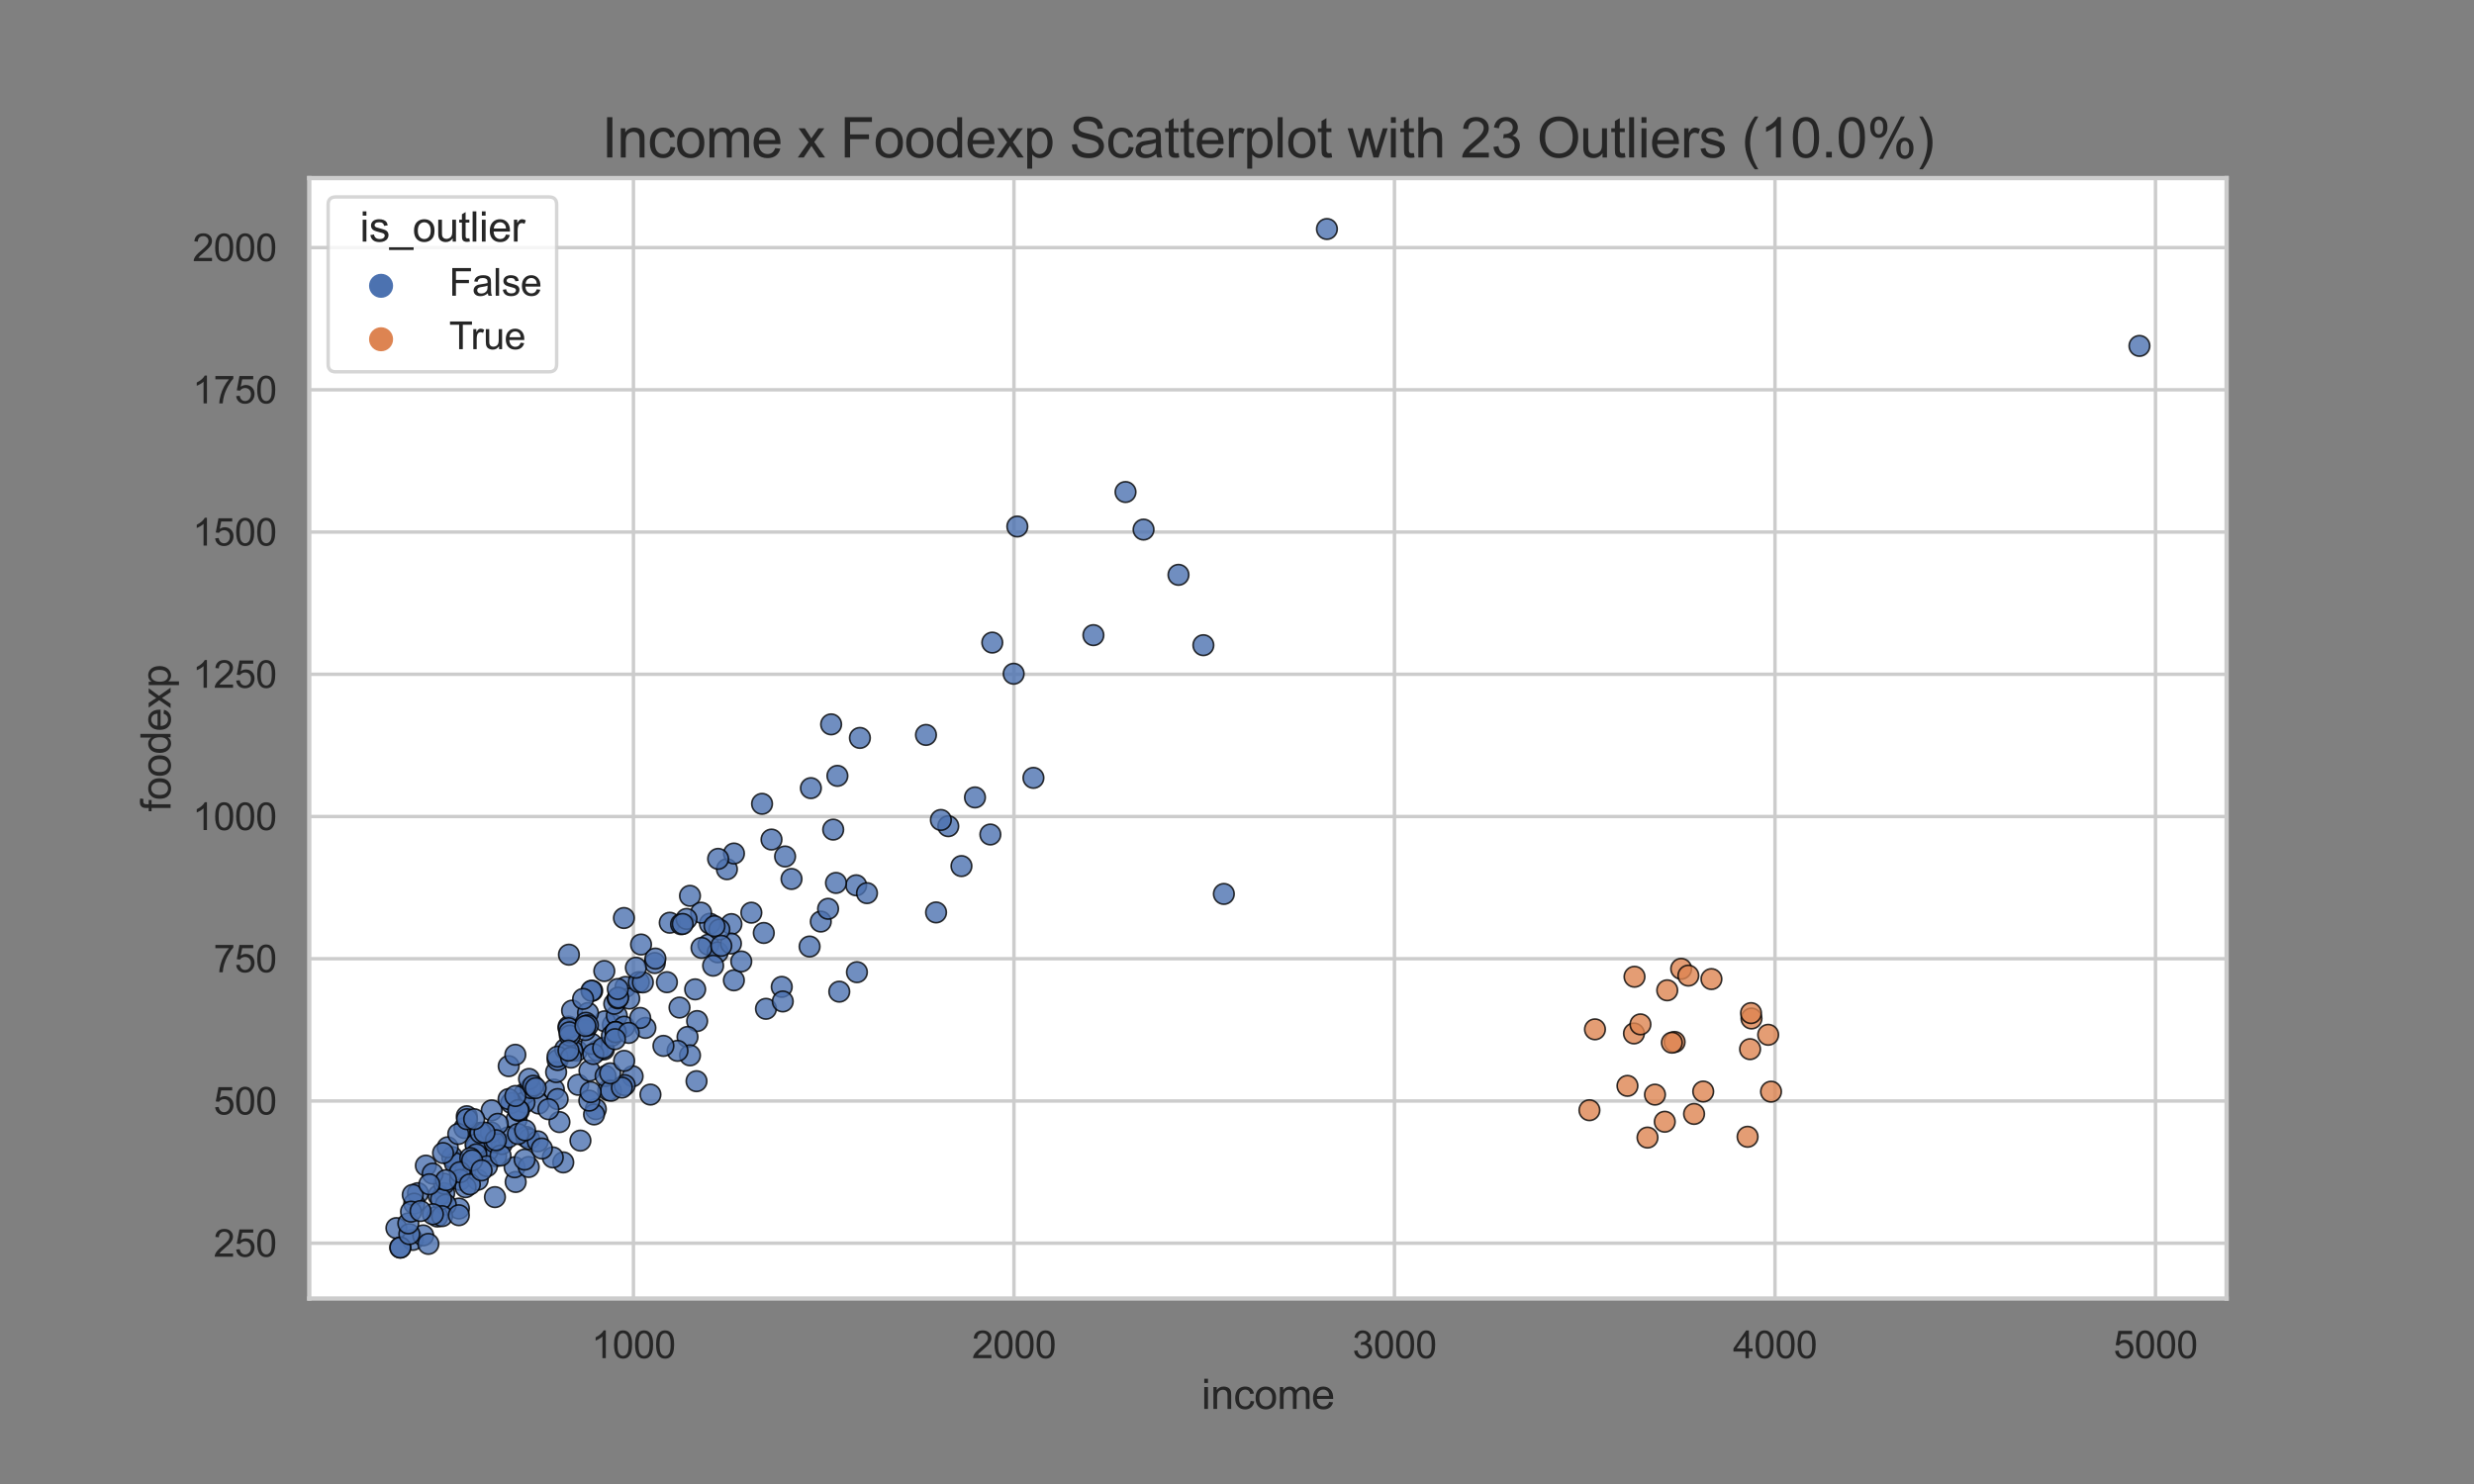 <?xml version="1.0" encoding="utf-8" standalone="no"?>
<!DOCTYPE svg PUBLIC "-//W3C//DTD SVG 1.1//EN"
  "http://www.w3.org/Graphics/SVG/1.1/DTD/svg11.dtd">
<svg xmlns:xlink="http://www.w3.org/1999/xlink" width="720pt" height="432pt" viewBox="0 0 720 432" xmlns="http://www.w3.org/2000/svg" version="1.1">
 <rect x="0" y="0" width="720" height="432" fill="#808080" stroke="none"/>
 <defs>
  <style type="text/css">*{stroke-linejoin: round; stroke-linecap: butt}</style>
 </defs>
 <g id="figure_1">
  <g id="patch_1">
   <path d="M 0 432 
L 720 432 
L 720 0 
L 0 0 
L 0 432 
z
" style="fill: none"/>
  </g>
  <g id="axes_1">
   <g id="patch_2">
    <path d="M 90 378 
L 648 378 
L 648 51.84 
L 90 51.84 
z
" style="fill: #ffffff"/>
   </g>
   <g id="matplotlib.axis_1">
    <g id="xtick_1">
     <g id="line2d_1">
      <path d="M 184.348 378 
L 184.348 51.84 
" clip-path="url(#p337a7041f2)" style="fill: none; stroke: #cccccc; stroke-linecap: round"/>
     </g>
     <g id="text_1">
      <!-- 1000 -->
      <g style="fill: #262626" transform="translate(172.114 395.374) scale(0.11 -0.11)">
       <defs>
        <path id="ArialMT-31" d="M 2384 0 
L 1822 0 
L 1822 3584 
Q 1619 3391 1289 3197 
Q 959 3003 697 2906 
L 697 3450 
Q 1169 3672 1522 3987 
Q 1875 4303 2022 4600 
L 2384 4600 
L 2384 0 
z
" transform="scale(0.016)"/>
        <path id="ArialMT-30" d="M 266 2259 
Q 266 3072 433 3567 
Q 600 4063 929 4331 
Q 1259 4600 1759 4600 
Q 2128 4600 2406 4451 
Q 2684 4303 2865 4023 
Q 3047 3744 3150 3342 
Q 3253 2941 3253 2259 
Q 3253 1453 3087 958 
Q 2922 463 2592 192 
Q 2263 -78 1759 -78 
Q 1097 -78 719 397 
Q 266 969 266 2259 
z
M 844 2259 
Q 844 1131 1108 757 
Q 1372 384 1759 384 
Q 2147 384 2411 759 
Q 2675 1134 2675 2259 
Q 2675 3391 2411 3762 
Q 2147 4134 1753 4134 
Q 1366 4134 1134 3806 
Q 844 3388 844 2259 
z
" transform="scale(0.016)"/>
       </defs>
       <use xlink:href="#ArialMT-31"/>
       <use xlink:href="#ArialMT-30" x="55.615"/>
       <use xlink:href="#ArialMT-30" x="111.23"/>
       <use xlink:href="#ArialMT-30" x="166.846"/>
      </g>
     </g>
    </g>
    <g id="xtick_2">
     <g id="line2d_2">
      <path d="M 295.088 378 
L 295.088 51.84 
" clip-path="url(#p337a7041f2)" style="fill: none; stroke: #cccccc; stroke-linecap: round"/>
     </g>
     <g id="text_2">
      <!-- 2000 -->
      <g style="fill: #262626" transform="translate(282.854 395.374) scale(0.11 -0.11)">
       <defs>
        <path id="ArialMT-32" d="M 3222 541 
L 3222 0 
L 194 0 
Q 188 203 259 391 
Q 375 700 629 1000 
Q 884 1300 1366 1694 
Q 2113 2306 2375 2664 
Q 2638 3022 2638 3341 
Q 2638 3675 2398 3904 
Q 2159 4134 1775 4134 
Q 1369 4134 1125 3890 
Q 881 3647 878 3216 
L 300 3275 
Q 359 3922 746 4261 
Q 1134 4600 1788 4600 
Q 2447 4600 2831 4234 
Q 3216 3869 3216 3328 
Q 3216 3053 3103 2787 
Q 2991 2522 2730 2228 
Q 2469 1934 1863 1422 
Q 1356 997 1212 845 
Q 1069 694 975 541 
L 3222 541 
z
" transform="scale(0.016)"/>
       </defs>
       <use xlink:href="#ArialMT-32"/>
       <use xlink:href="#ArialMT-30" x="55.615"/>
       <use xlink:href="#ArialMT-30" x="111.23"/>
       <use xlink:href="#ArialMT-30" x="166.846"/>
      </g>
     </g>
    </g>
    <g id="xtick_3">
     <g id="line2d_3">
      <path d="M 405.828 378 
L 405.828 51.84 
" clip-path="url(#p337a7041f2)" style="fill: none; stroke: #cccccc; stroke-linecap: round"/>
     </g>
     <g id="text_3">
      <!-- 3000 -->
      <g style="fill: #262626" transform="translate(393.594 395.374) scale(0.11 -0.11)">
       <defs>
        <path id="ArialMT-33" d="M 269 1209 
L 831 1284 
Q 928 806 1161 595 
Q 1394 384 1728 384 
Q 2125 384 2398 659 
Q 2672 934 2672 1341 
Q 2672 1728 2419 1979 
Q 2166 2231 1775 2231 
Q 1616 2231 1378 2169 
L 1441 2663 
Q 1497 2656 1531 2656 
Q 1891 2656 2178 2843 
Q 2466 3031 2466 3422 
Q 2466 3731 2256 3934 
Q 2047 4138 1716 4138 
Q 1388 4138 1169 3931 
Q 950 3725 888 3313 
L 325 3413 
Q 428 3978 793 4289 
Q 1159 4600 1703 4600 
Q 2078 4600 2393 4439 
Q 2709 4278 2876 4000 
Q 3044 3722 3044 3409 
Q 3044 3113 2884 2869 
Q 2725 2625 2413 2481 
Q 2819 2388 3044 2092 
Q 3269 1797 3269 1353 
Q 3269 753 2831 336 
Q 2394 -81 1725 -81 
Q 1122 -81 723 278 
Q 325 638 269 1209 
z
" transform="scale(0.016)"/>
       </defs>
       <use xlink:href="#ArialMT-33"/>
       <use xlink:href="#ArialMT-30" x="55.615"/>
       <use xlink:href="#ArialMT-30" x="111.23"/>
       <use xlink:href="#ArialMT-30" x="166.846"/>
      </g>
     </g>
    </g>
    <g id="xtick_4">
     <g id="line2d_4">
      <path d="M 516.568 378 
L 516.568 51.84 
" clip-path="url(#p337a7041f2)" style="fill: none; stroke: #cccccc; stroke-linecap: round"/>
     </g>
     <g id="text_4">
      <!-- 4000 -->
      <g style="fill: #262626" transform="translate(504.334 395.374) scale(0.11 -0.11)">
       <defs>
        <path id="ArialMT-34" d="M 2069 0 
L 2069 1097 
L 81 1097 
L 81 1613 
L 2172 4581 
L 2631 4581 
L 2631 1613 
L 3250 1613 
L 3250 1097 
L 2631 1097 
L 2631 0 
L 2069 0 
z
M 2069 1613 
L 2069 3678 
L 634 1613 
L 2069 1613 
z
" transform="scale(0.016)"/>
       </defs>
       <use xlink:href="#ArialMT-34"/>
       <use xlink:href="#ArialMT-30" x="55.615"/>
       <use xlink:href="#ArialMT-30" x="111.23"/>
       <use xlink:href="#ArialMT-30" x="166.846"/>
      </g>
     </g>
    </g>
    <g id="xtick_5">
     <g id="line2d_5">
      <path d="M 627.308 378 
L 627.308 51.84 
" clip-path="url(#p337a7041f2)" style="fill: none; stroke: #cccccc; stroke-linecap: round"/>
     </g>
     <g id="text_5">
      <!-- 5000 -->
      <g style="fill: #262626" transform="translate(615.074 395.374) scale(0.11 -0.11)">
       <defs>
        <path id="ArialMT-35" d="M 266 1200 
L 856 1250 
Q 922 819 1161 601 
Q 1400 384 1738 384 
Q 2144 384 2425 690 
Q 2706 997 2706 1503 
Q 2706 1984 2436 2262 
Q 2166 2541 1728 2541 
Q 1456 2541 1237 2417 
Q 1019 2294 894 2097 
L 366 2166 
L 809 4519 
L 3088 4519 
L 3088 3981 
L 1259 3981 
L 1013 2750 
Q 1425 3038 1878 3038 
Q 2478 3038 2890 2622 
Q 3303 2206 3303 1553 
Q 3303 931 2941 478 
Q 2500 -78 1738 -78 
Q 1113 -78 717 272 
Q 322 622 266 1200 
z
" transform="scale(0.016)"/>
       </defs>
       <use xlink:href="#ArialMT-35"/>
       <use xlink:href="#ArialMT-30" x="55.615"/>
       <use xlink:href="#ArialMT-30" x="111.23"/>
       <use xlink:href="#ArialMT-30" x="166.846"/>
      </g>
     </g>
    </g>
    <g id="text_6">
     <!-- income -->
     <g style="fill: #262626" transform="translate(349.659 410.149) scale(0.12 -0.12)">
      <defs>
       <path id="ArialMT-69" d="M 425 3934 
L 425 4581 
L 988 4581 
L 988 3934 
L 425 3934 
z
M 425 0 
L 425 3319 
L 988 3319 
L 988 0 
L 425 0 
z
" transform="scale(0.016)"/>
       <path id="ArialMT-6e" d="M 422 0 
L 422 3319 
L 928 3319 
L 928 2847 
Q 1294 3394 1984 3394 
Q 2284 3394 2536 3286 
Q 2788 3178 2913 3003 
Q 3038 2828 3088 2588 
Q 3119 2431 3119 2041 
L 3119 0 
L 2556 0 
L 2556 2019 
Q 2556 2363 2490 2533 
Q 2425 2703 2258 2804 
Q 2091 2906 1866 2906 
Q 1506 2906 1245 2678 
Q 984 2450 984 1813 
L 984 0 
L 422 0 
z
" transform="scale(0.016)"/>
       <path id="ArialMT-63" d="M 2588 1216 
L 3141 1144 
Q 3050 572 2676 248 
Q 2303 -75 1759 -75 
Q 1078 -75 664 370 
Q 250 816 250 1647 
Q 250 2184 428 2587 
Q 606 2991 970 3192 
Q 1334 3394 1763 3394 
Q 2303 3394 2647 3120 
Q 2991 2847 3088 2344 
L 2541 2259 
Q 2463 2594 2264 2762 
Q 2066 2931 1784 2931 
Q 1359 2931 1093 2626 
Q 828 2322 828 1663 
Q 828 994 1084 691 
Q 1341 388 1753 388 
Q 2084 388 2306 591 
Q 2528 794 2588 1216 
z
" transform="scale(0.016)"/>
       <path id="ArialMT-6f" d="M 213 1659 
Q 213 2581 725 3025 
Q 1153 3394 1769 3394 
Q 2453 3394 2887 2945 
Q 3322 2497 3322 1706 
Q 3322 1066 3130 698 
Q 2938 331 2570 128 
Q 2203 -75 1769 -75 
Q 1072 -75 642 372 
Q 213 819 213 1659 
z
M 791 1659 
Q 791 1022 1069 705 
Q 1347 388 1769 388 
Q 2188 388 2466 706 
Q 2744 1025 2744 1678 
Q 2744 2294 2464 2611 
Q 2184 2928 1769 2928 
Q 1347 2928 1069 2612 
Q 791 2297 791 1659 
z
" transform="scale(0.016)"/>
       <path id="ArialMT-6d" d="M 422 0 
L 422 3319 
L 925 3319 
L 925 2853 
Q 1081 3097 1340 3245 
Q 1600 3394 1931 3394 
Q 2300 3394 2536 3241 
Q 2772 3088 2869 2813 
Q 3263 3394 3894 3394 
Q 4388 3394 4653 3120 
Q 4919 2847 4919 2278 
L 4919 0 
L 4359 0 
L 4359 2091 
Q 4359 2428 4304 2576 
Q 4250 2725 4106 2815 
Q 3963 2906 3769 2906 
Q 3419 2906 3187 2673 
Q 2956 2441 2956 1928 
L 2956 0 
L 2394 0 
L 2394 2156 
Q 2394 2531 2256 2718 
Q 2119 2906 1806 2906 
Q 1569 2906 1367 2781 
Q 1166 2656 1075 2415 
Q 984 2175 984 1722 
L 984 0 
L 422 0 
z
" transform="scale(0.016)"/>
       <path id="ArialMT-65" d="M 2694 1069 
L 3275 997 
Q 3138 488 2766 206 
Q 2394 -75 1816 -75 
Q 1088 -75 661 373 
Q 234 822 234 1631 
Q 234 2469 665 2931 
Q 1097 3394 1784 3394 
Q 2450 3394 2872 2941 
Q 3294 2488 3294 1666 
Q 3294 1616 3291 1516 
L 816 1516 
Q 847 969 1125 678 
Q 1403 388 1819 388 
Q 2128 388 2347 550 
Q 2566 713 2694 1069 
z
M 847 1978 
L 2700 1978 
Q 2663 2397 2488 2606 
Q 2219 2931 1791 2931 
Q 1403 2931 1139 2672 
Q 875 2413 847 1978 
z
" transform="scale(0.016)"/>
      </defs>
      <use xlink:href="#ArialMT-69"/>
      <use xlink:href="#ArialMT-6e" x="22.217"/>
      <use xlink:href="#ArialMT-63" x="77.832"/>
      <use xlink:href="#ArialMT-6f" x="127.832"/>
      <use xlink:href="#ArialMT-6d" x="183.447"/>
      <use xlink:href="#ArialMT-65" x="266.748"/>
     </g>
    </g>
   </g>
   <g id="matplotlib.axis_2">
    <g id="ytick_1">
     <g id="line2d_6">
      <path d="M 90 361.903 
L 648 361.903 
" clip-path="url(#p337a7041f2)" style="fill: none; stroke: #cccccc; stroke-linecap: round"/>
     </g>
     <g id="text_7">
      <!-- 250 -->
      <g style="fill: #262626" transform="translate(62.149 365.839) scale(0.11 -0.11)">
       <use xlink:href="#ArialMT-32"/>
       <use xlink:href="#ArialMT-35" x="55.615"/>
       <use xlink:href="#ArialMT-30" x="111.23"/>
      </g>
     </g>
    </g>
    <g id="ytick_2">
     <g id="line2d_7">
      <path d="M 90 320.499 
L 648 320.499 
" clip-path="url(#p337a7041f2)" style="fill: none; stroke: #cccccc; stroke-linecap: round"/>
     </g>
     <g id="text_8">
      <!-- 500 -->
      <g style="fill: #262626" transform="translate(62.149 324.436) scale(0.11 -0.11)">
       <use xlink:href="#ArialMT-35"/>
       <use xlink:href="#ArialMT-30" x="55.615"/>
       <use xlink:href="#ArialMT-30" x="111.23"/>
      </g>
     </g>
    </g>
    <g id="ytick_3">
     <g id="line2d_8">
      <path d="M 90 279.096 
L 648 279.096 
" clip-path="url(#p337a7041f2)" style="fill: none; stroke: #cccccc; stroke-linecap: round"/>
     </g>
     <g id="text_9">
      <!-- 750 -->
      <g style="fill: #262626" transform="translate(62.149 283.032) scale(0.11 -0.11)">
       <defs>
        <path id="ArialMT-37" d="M 303 3981 
L 303 4522 
L 3269 4522 
L 3269 4084 
Q 2831 3619 2401 2847 
Q 1972 2075 1738 1259 
Q 1569 684 1522 0 
L 944 0 
Q 953 541 1156 1306 
Q 1359 2072 1739 2783 
Q 2119 3494 2547 3981 
L 303 3981 
z
" transform="scale(0.016)"/>
       </defs>
       <use xlink:href="#ArialMT-37"/>
       <use xlink:href="#ArialMT-35" x="55.615"/>
       <use xlink:href="#ArialMT-30" x="111.23"/>
      </g>
     </g>
    </g>
    <g id="ytick_4">
     <g id="line2d_9">
      <path d="M 90 237.692 
L 648 237.692 
" clip-path="url(#p337a7041f2)" style="fill: none; stroke: #cccccc; stroke-linecap: round"/>
     </g>
     <g id="text_10">
      <!-- 1000 -->
      <g style="fill: #262626" transform="translate(56.032 241.629) scale(0.11 -0.11)">
       <use xlink:href="#ArialMT-31"/>
       <use xlink:href="#ArialMT-30" x="55.615"/>
       <use xlink:href="#ArialMT-30" x="111.23"/>
       <use xlink:href="#ArialMT-30" x="166.846"/>
      </g>
     </g>
    </g>
    <g id="ytick_5">
     <g id="line2d_10">
      <path d="M 90 196.288 
L 648 196.288 
" clip-path="url(#p337a7041f2)" style="fill: none; stroke: #cccccc; stroke-linecap: round"/>
     </g>
     <g id="text_11">
      <!-- 1250 -->
      <g style="fill: #262626" transform="translate(56.032 200.225) scale(0.11 -0.11)">
       <use xlink:href="#ArialMT-31"/>
       <use xlink:href="#ArialMT-32" x="55.615"/>
       <use xlink:href="#ArialMT-35" x="111.23"/>
       <use xlink:href="#ArialMT-30" x="166.846"/>
      </g>
     </g>
    </g>
    <g id="ytick_6">
     <g id="line2d_11">
      <path d="M 90 154.885 
L 648 154.885 
" clip-path="url(#p337a7041f2)" style="fill: none; stroke: #cccccc; stroke-linecap: round"/>
     </g>
     <g id="text_12">
      <!-- 1500 -->
      <g style="fill: #262626" transform="translate(56.032 158.822) scale(0.11 -0.11)">
       <use xlink:href="#ArialMT-31"/>
       <use xlink:href="#ArialMT-35" x="55.615"/>
       <use xlink:href="#ArialMT-30" x="111.23"/>
       <use xlink:href="#ArialMT-30" x="166.846"/>
      </g>
     </g>
    </g>
    <g id="ytick_7">
     <g id="line2d_12">
      <path d="M 90 113.481 
L 648 113.481 
" clip-path="url(#p337a7041f2)" style="fill: none; stroke: #cccccc; stroke-linecap: round"/>
     </g>
     <g id="text_13">
      <!-- 1750 -->
      <g style="fill: #262626" transform="translate(56.032 117.418) scale(0.11 -0.11)">
       <use xlink:href="#ArialMT-31"/>
       <use xlink:href="#ArialMT-37" x="55.615"/>
       <use xlink:href="#ArialMT-35" x="111.23"/>
       <use xlink:href="#ArialMT-30" x="166.846"/>
      </g>
     </g>
    </g>
    <g id="ytick_8">
     <g id="line2d_13">
      <path d="M 90 72.078 
L 648 72.078 
" clip-path="url(#p337a7041f2)" style="fill: none; stroke: #cccccc; stroke-linecap: round"/>
     </g>
     <g id="text_14">
      <!-- 2000 -->
      <g style="fill: #262626" transform="translate(56.032 76.015) scale(0.11 -0.11)">
       <use xlink:href="#ArialMT-32"/>
       <use xlink:href="#ArialMT-30" x="55.615"/>
       <use xlink:href="#ArialMT-30" x="111.23"/>
       <use xlink:href="#ArialMT-30" x="166.846"/>
      </g>
     </g>
    </g>
    <g id="text_15">
     <!-- foodexp -->
     <g style="fill: #262626" transform="translate(49.647 236.27) rotate(-90) scale(0.12 -0.12)">
      <defs>
       <path id="ArialMT-66" d="M 556 0 
L 556 2881 
L 59 2881 
L 59 3319 
L 556 3319 
L 556 3672 
Q 556 4006 616 4169 
Q 697 4388 901 4523 
Q 1106 4659 1475 4659 
Q 1713 4659 2000 4603 
L 1916 4113 
Q 1741 4144 1584 4144 
Q 1328 4144 1222 4034 
Q 1116 3925 1116 3625 
L 1116 3319 
L 1763 3319 
L 1763 2881 
L 1116 2881 
L 1116 0 
L 556 0 
z
" transform="scale(0.016)"/>
       <path id="ArialMT-64" d="M 2575 0 
L 2575 419 
Q 2259 -75 1647 -75 
Q 1250 -75 917 144 
Q 584 363 401 755 
Q 219 1147 219 1656 
Q 219 2153 384 2558 
Q 550 2963 881 3178 
Q 1213 3394 1622 3394 
Q 1922 3394 2156 3267 
Q 2391 3141 2538 2938 
L 2538 4581 
L 3097 4581 
L 3097 0 
L 2575 0 
z
M 797 1656 
Q 797 1019 1065 703 
Q 1334 388 1700 388 
Q 2069 388 2326 689 
Q 2584 991 2584 1609 
Q 2584 2291 2321 2609 
Q 2059 2928 1675 2928 
Q 1300 2928 1048 2622 
Q 797 2316 797 1656 
z
" transform="scale(0.016)"/>
       <path id="ArialMT-78" d="M 47 0 
L 1259 1725 
L 138 3319 
L 841 3319 
L 1350 2541 
Q 1494 2319 1581 2169 
Q 1719 2375 1834 2534 
L 2394 3319 
L 3066 3319 
L 1919 1756 
L 3153 0 
L 2463 0 
L 1781 1031 
L 1600 1309 
L 728 0 
L 47 0 
z
" transform="scale(0.016)"/>
       <path id="ArialMT-70" d="M 422 -1272 
L 422 3319 
L 934 3319 
L 934 2888 
Q 1116 3141 1344 3267 
Q 1572 3394 1897 3394 
Q 2322 3394 2647 3175 
Q 2972 2956 3137 2557 
Q 3303 2159 3303 1684 
Q 3303 1175 3120 767 
Q 2938 359 2589 142 
Q 2241 -75 1856 -75 
Q 1575 -75 1351 44 
Q 1128 163 984 344 
L 984 -1272 
L 422 -1272 
z
M 931 1641 
Q 931 1000 1190 694 
Q 1450 388 1819 388 
Q 2194 388 2461 705 
Q 2728 1022 2728 1688 
Q 2728 2322 2467 2637 
Q 2206 2953 1844 2953 
Q 1484 2953 1207 2617 
Q 931 2281 931 1641 
z
" transform="scale(0.016)"/>
      </defs>
      <use xlink:href="#ArialMT-66"/>
      <use xlink:href="#ArialMT-6f" x="27.783"/>
      <use xlink:href="#ArialMT-6f" x="83.398"/>
      <use xlink:href="#ArialMT-64" x="139.014"/>
      <use xlink:href="#ArialMT-65" x="194.629"/>
      <use xlink:href="#ArialMT-78" x="250.244"/>
      <use xlink:href="#ArialMT-70" x="300.244"/>
     </g>
    </g>
   </g>
   <g id="PathCollection_1">
    <defs>
     <path id="C0_0_e216f1a703" d="M 0 3 
C 0.796 3 1.559 2.684 2.121 2.121 
C 2.684 1.559 3 0.796 3 -0 
C 3 -0.796 2.684 -1.559 2.121 -2.121 
C 1.559 -2.684 0.796 -3 0 -3 
C -0.796 -3 -1.559 -2.684 -2.121 -2.121 
C -2.684 -1.559 -3 -0.796 -3 0 
C -3 0.796 -2.684 1.559 -2.121 2.121 
C -1.559 2.684 -0.796 3 0 3 
z
"/>
    </defs>
    <g clip-path="url(#p337a7041f2)">
     <use xlink:href="#C0_0_e216f1a703" x="120.137" y="360.935" style="fill: #4c72b0; fill-opacity: 0.8; stroke: #000000; stroke-opacity: 0.8; stroke-width: 0.48"/>
    </g>
    <g clip-path="url(#p337a7041f2)">
     <use xlink:href="#C0_0_e216f1a703" x="133.564" y="351.807" style="fill: #4c72b0; fill-opacity: 0.8; stroke: #000000; stroke-opacity: 0.8; stroke-width: 0.48"/>
    </g>
    <g clip-path="url(#p337a7041f2)">
     <use xlink:href="#C0_0_e216f1a703" x="173.403" y="322.871" style="fill: #4c72b0; fill-opacity: 0.8; stroke: #000000; stroke-opacity: 0.8; stroke-width: 0.48"/>
    </g>
    <g clip-path="url(#p337a7041f2)">
     <use xlink:href="#C0_0_e216f1a703" x="144.38" y="336.564" style="fill: #4c72b0; fill-opacity: 0.8; stroke: #000000; stroke-opacity: 0.8; stroke-width: 0.48"/>
    </g>
    <g clip-path="url(#p337a7041f2)">
     <use xlink:href="#C0_0_e216f1a703" x="156.761" y="321.234" style="fill: #4c72b0; fill-opacity: 0.8; stroke: #000000; stroke-opacity: 0.8; stroke-width: 0.48"/>
    </g>
    <g clip-path="url(#p337a7041f2)">
     <use xlink:href="#C0_0_e216f1a703" x="178.346" y="298.34" style="fill: #4c72b0; fill-opacity: 0.8; stroke: #000000; stroke-opacity: 0.8; stroke-width: 0.48"/>
    </g>
    <g clip-path="url(#p337a7041f2)">
     <use xlink:href="#C0_0_e216f1a703" x="165.456" y="298.843" style="fill: #4c72b0; fill-opacity: 0.8; stroke: #000000; stroke-opacity: 0.8; stroke-width: 0.48"/>
    </g>
    <g clip-path="url(#p337a7041f2)">
     <use xlink:href="#C0_0_e216f1a703" x="182.04" y="287.303" style="fill: #4c72b0; fill-opacity: 0.8; stroke: #000000; stroke-opacity: 0.8; stroke-width: 0.48"/>
    </g>
    <g clip-path="url(#p337a7041f2)">
     <use xlink:href="#C0_0_e216f1a703" x="218.664" y="265.687" style="fill: #4c72b0; fill-opacity: 0.8; stroke: #000000; stroke-opacity: 0.8; stroke-width: 0.48"/>
    </g>
    <g clip-path="url(#p337a7041f2)">
     <use xlink:href="#C0_0_e216f1a703" x="238.877" y="268.271" style="fill: #4c72b0; fill-opacity: 0.8; stroke: #000000; stroke-opacity: 0.8; stroke-width: 0.48"/>
    </g>
    <g clip-path="url(#p337a7041f2)">
     <use xlink:href="#C0_0_e216f1a703" x="129.293" y="347.329" style="fill: #4c72b0; fill-opacity: 0.8; stroke: #000000; stroke-opacity: 0.8; stroke-width: 0.48"/>
    </g>
    <g clip-path="url(#p337a7041f2)">
     <use xlink:href="#C0_0_e216f1a703" x="141.904" y="335.014" style="fill: #4c72b0; fill-opacity: 0.8; stroke: #000000; stroke-opacity: 0.8; stroke-width: 0.48"/>
    </g>
    <g clip-path="url(#p337a7041f2)">
     <use xlink:href="#C0_0_e216f1a703" x="161.195" y="317.187" style="fill: #4c72b0; fill-opacity: 0.8; stroke: #000000; stroke-opacity: 0.8; stroke-width: 0.48"/>
    </g>
    <g clip-path="url(#p337a7041f2)">
     <use xlink:href="#C0_0_e216f1a703" x="135.166" y="328.382" style="fill: #4c72b0; fill-opacity: 0.8; stroke: #000000; stroke-opacity: 0.8; stroke-width: 0.48"/>
    </g>
    <g clip-path="url(#p337a7041f2)">
     <use xlink:href="#C0_0_e216f1a703" x="152.614" y="318.392" style="fill: #4c72b0; fill-opacity: 0.8; stroke: #000000; stroke-opacity: 0.8; stroke-width: 0.48"/>
    </g>
    <g clip-path="url(#p337a7041f2)">
     <use xlink:href="#C0_0_e216f1a703" x="166.492" y="294.193" style="fill: #4c72b0; fill-opacity: 0.8; stroke: #000000; stroke-opacity: 0.8; stroke-width: 0.48"/>
    </g>
    <g clip-path="url(#p337a7041f2)">
     <use xlink:href="#C0_0_e216f1a703" x="132.863" y="338.286" style="fill: #4c72b0; fill-opacity: 0.8; stroke: #000000; stroke-opacity: 0.8; stroke-width: 0.48"/>
    </g>
    <g clip-path="url(#p337a7041f2)">
     <use xlink:href="#C0_0_e216f1a703" x="139.658" y="329.846" style="fill: #4c72b0; fill-opacity: 0.8; stroke: #000000; stroke-opacity: 0.8; stroke-width: 0.48"/>
    </g>
    <g clip-path="url(#p337a7041f2)">
     <use xlink:href="#C0_0_e216f1a703" x="175.994" y="297.293" style="fill: #4c72b0; fill-opacity: 0.8; stroke: #000000; stroke-opacity: 0.8; stroke-width: 0.48"/>
    </g>
    <g clip-path="url(#p337a7041f2)">
     <use xlink:href="#C0_0_e216f1a703" x="127.623" y="348.018" style="fill: #4c72b0; fill-opacity: 0.8; stroke: #000000; stroke-opacity: 0.8; stroke-width: 0.48"/>
    </g>
    <g clip-path="url(#p337a7041f2)">
     <use xlink:href="#C0_0_e216f1a703" x="150.311" y="325.971" style="fill: #4c72b0; fill-opacity: 0.8; stroke: #000000; stroke-opacity: 0.8; stroke-width: 0.48"/>
    </g>
    <g clip-path="url(#p337a7041f2)">
     <use xlink:href="#C0_0_e216f1a703" x="184.113" y="313.311" style="fill: #4c72b0; fill-opacity: 0.8; stroke: #000000; stroke-opacity: 0.8; stroke-width: 0.48"/>
    </g>
    <g clip-path="url(#p337a7041f2)">
     <use xlink:href="#C0_0_e216f1a703" x="129.753" y="350.687" style="fill: #4c72b0; fill-opacity: 0.8; stroke: #000000; stroke-opacity: 0.8; stroke-width: 0.48"/>
    </g>
    <g clip-path="url(#p337a7041f2)">
     <use xlink:href="#C0_0_e216f1a703" x="146.05" y="333.033" style="fill: #4c72b0; fill-opacity: 0.8; stroke: #000000; stroke-opacity: 0.8; stroke-width: 0.48"/>
    </g>
    <g clip-path="url(#p337a7041f2)">
     <use xlink:href="#C0_0_e216f1a703" x="177.03" y="317.359" style="fill: #4c72b0; fill-opacity: 0.8; stroke: #000000; stroke-opacity: 0.8; stroke-width: 0.48"/>
    </g>
    <g clip-path="url(#p337a7041f2)">
     <use xlink:href="#C0_0_e216f1a703" x="121.634" y="347.329" style="fill: #4c72b0; fill-opacity: 0.8; stroke: #000000; stroke-opacity: 0.8; stroke-width: 0.48"/>
    </g>
    <g clip-path="url(#p337a7041f2)">
     <use xlink:href="#C0_0_e216f1a703" x="138.679" y="333.808" style="fill: #4c72b0; fill-opacity: 0.8; stroke: #000000; stroke-opacity: 0.8; stroke-width: 0.48"/>
    </g>
    <g clip-path="url(#p337a7041f2)">
     <use xlink:href="#C0_0_e216f1a703" x="172.883" y="324.421" style="fill: #4c72b0; fill-opacity: 0.8; stroke: #000000; stroke-opacity: 0.8; stroke-width: 0.48"/>
    </g>
    <g clip-path="url(#p337a7041f2)">
     <use xlink:href="#C0_0_e216f1a703" x="123.937" y="339.319" style="fill: #4c72b0; fill-opacity: 0.8; stroke: #000000; stroke-opacity: 0.8; stroke-width: 0.48"/>
    </g>
    <g clip-path="url(#p337a7041f2)">
     <use xlink:href="#C0_0_e216f1a703" x="138.391" y="333.205" style="fill: #4c72b0; fill-opacity: 0.8; stroke: #000000; stroke-opacity: 0.8; stroke-width: 0.48"/>
    </g>
    <g clip-path="url(#p337a7041f2)">
     <use xlink:href="#C0_0_e216f1a703" x="162.289" y="319.943" style="fill: #4c72b0; fill-opacity: 0.8; stroke: #000000; stroke-opacity: 0.8; stroke-width: 0.48"/>
    </g>
    <g clip-path="url(#p337a7041f2)">
     <use xlink:href="#C0_0_e216f1a703" x="129.248" y="344.573" style="fill: #4c72b0; fill-opacity: 0.8; stroke: #000000; stroke-opacity: 0.8; stroke-width: 0.48"/>
    </g>
    <g clip-path="url(#p337a7041f2)">
     <use xlink:href="#C0_0_e216f1a703" x="152.623" y="320.943" style="fill: #4c72b0; fill-opacity: 0.8; stroke: #000000; stroke-opacity: 0.8; stroke-width: 0.48"/>
    </g>
    <g clip-path="url(#p337a7041f2)">
     <use xlink:href="#C0_0_e216f1a703" x="173.939" y="305.839" style="fill: #4c72b0; fill-opacity: 0.8; stroke: #000000; stroke-opacity: 0.8; stroke-width: 0.48"/>
    </g>
    <g clip-path="url(#p337a7041f2)">
     <use xlink:href="#C0_0_e216f1a703" x="171.126" y="294.895" style="fill: #4c72b0; fill-opacity: 0.8; stroke: #000000; stroke-opacity: 0.8; stroke-width: 0.48"/>
    </g>
    <g clip-path="url(#p337a7041f2)">
     <use xlink:href="#C0_0_e216f1a703" x="161.849" y="312.097" style="fill: #4c72b0; fill-opacity: 0.8; stroke: #000000; stroke-opacity: 0.8; stroke-width: 0.48"/>
    </g>
    <g clip-path="url(#p337a7041f2)">
     <use xlink:href="#C0_0_e216f1a703" x="168.277" y="315.799" style="fill: #4c72b0; fill-opacity: 0.8; stroke: #000000; stroke-opacity: 0.8; stroke-width: 0.48"/>
    </g>
    <g clip-path="url(#p337a7041f2)">
     <use xlink:href="#C0_0_e216f1a703" x="202.883" y="297.234" style="fill: #4c72b0; fill-opacity: 0.8; stroke: #000000; stroke-opacity: 0.8; stroke-width: 0.48"/>
    </g>
    <g clip-path="url(#p337a7041f2)">
     <use xlink:href="#C0_0_e216f1a703" x="131.614" y="336.842" style="fill: #4c72b0; fill-opacity: 0.8; stroke: #000000; stroke-opacity: 0.8; stroke-width: 0.48"/>
    </g>
    <g clip-path="url(#p337a7041f2)">
     <use xlink:href="#C0_0_e216f1a703" x="147.89" y="331.098" style="fill: #4c72b0; fill-opacity: 0.8; stroke: #000000; stroke-opacity: 0.8; stroke-width: 0.48"/>
    </g>
    <g clip-path="url(#p337a7041f2)">
     <use xlink:href="#C0_0_e216f1a703" x="115.364" y="357.504" style="fill: #4c72b0; fill-opacity: 0.8; stroke: #000000; stroke-opacity: 0.8; stroke-width: 0.48"/>
    </g>
    <g clip-path="url(#p337a7041f2)">
     <use xlink:href="#C0_0_e216f1a703" x="167.908" y="305.867" style="fill: #4c72b0; fill-opacity: 0.8; stroke: #000000; stroke-opacity: 0.8; stroke-width: 0.48"/>
    </g>
    <g clip-path="url(#p337a7041f2)">
     <use xlink:href="#C0_0_e216f1a703" x="197.758" y="293.305" style="fill: #4c72b0; fill-opacity: 0.8; stroke: #000000; stroke-opacity: 0.8; stroke-width: 0.48"/>
    </g>
    <g clip-path="url(#p337a7041f2)">
     <use xlink:href="#C0_0_e216f1a703" x="142.878" y="329.631" style="fill: #4c72b0; fill-opacity: 0.8; stroke: #000000; stroke-opacity: 0.8; stroke-width: 0.48"/>
    </g>
    <g clip-path="url(#p337a7041f2)">
     <use xlink:href="#C0_0_e216f1a703" x="162.814" y="326.643" style="fill: #4c72b0; fill-opacity: 0.8; stroke: #000000; stroke-opacity: 0.8; stroke-width: 0.48"/>
    </g>
    <g clip-path="url(#p337a7041f2)">
     <use xlink:href="#C0_0_e216f1a703" x="135.465" y="340.74" style="fill: #4c72b0; fill-opacity: 0.8; stroke: #000000; stroke-opacity: 0.8; stroke-width: 0.48"/>
    </g>
    <g clip-path="url(#p337a7041f2)">
     <use xlink:href="#C0_0_e216f1a703" x="171.547" y="311.697" style="fill: #4c72b0; fill-opacity: 0.8; stroke: #000000; stroke-opacity: 0.8; stroke-width: 0.48"/>
    </g>
    <g clip-path="url(#p337a7041f2)">
     <use xlink:href="#C0_0_e216f1a703" x="212.864" y="269.01" style="fill: #4c72b0; fill-opacity: 0.8; stroke: #000000; stroke-opacity: 0.8; stroke-width: 0.48"/>
    </g>
    <g clip-path="url(#p337a7041f2)">
     <use xlink:href="#C0_0_e216f1a703" x="300.756" y="226.438" style="fill: #4c72b0; fill-opacity: 0.8; stroke: #000000; stroke-opacity: 0.8; stroke-width: 0.48"/>
    </g>
    <g clip-path="url(#p337a7041f2)">
     <use xlink:href="#C0_0_e216f1a703" x="235.99" y="229.431" style="fill: #4c72b0; fill-opacity: 0.8; stroke: #000000; stroke-opacity: 0.8; stroke-width: 0.48"/>
    </g>
    <g clip-path="url(#p337a7041f2)">
     <use xlink:href="#C0_0_e216f1a703" x="154.459" y="316.74" style="fill: #4c72b0; fill-opacity: 0.8; stroke: #000000; stroke-opacity: 0.8; stroke-width: 0.48"/>
    </g>
    <g clip-path="url(#p337a7041f2)">
     <use xlink:href="#C0_0_e216f1a703" x="162.289" y="308.562" style="fill: #4c72b0; fill-opacity: 0.8; stroke: #000000; stroke-opacity: 0.8; stroke-width: 0.48"/>
    </g>
    <g clip-path="url(#p337a7041f2)">
     <use xlink:href="#C0_0_e216f1a703" x="211.557" y="253.028" style="fill: #4c72b0; fill-opacity: 0.8; stroke: #000000; stroke-opacity: 0.8; stroke-width: 0.48"/>
    </g>
    <g clip-path="url(#p337a7041f2)">
     <use xlink:href="#C0_0_e216f1a703" x="206.607" y="268.897" style="fill: #4c72b0; fill-opacity: 0.8; stroke: #000000; stroke-opacity: 0.8; stroke-width: 0.48"/>
    </g>
    <g clip-path="url(#p337a7041f2)">
     <use xlink:href="#C0_0_e216f1a703" x="143.861" y="332.456" style="fill: #4c72b0; fill-opacity: 0.8; stroke: #000000; stroke-opacity: 0.8; stroke-width: 0.48"/>
    </g>
    <g clip-path="url(#p337a7041f2)">
     <use xlink:href="#C0_0_e216f1a703" x="179.501" y="295.657" style="fill: #4c72b0; fill-opacity: 0.8; stroke: #000000; stroke-opacity: 0.8; stroke-width: 0.48"/>
    </g>
    <g clip-path="url(#p337a7041f2)">
     <use xlink:href="#C0_0_e216f1a703" x="200.804" y="260.779" style="fill: #4c72b0; fill-opacity: 0.8; stroke: #000000; stroke-opacity: 0.8; stroke-width: 0.48"/>
    </g>
    <g clip-path="url(#p337a7041f2)">
     <use xlink:href="#C0_0_e216f1a703" x="269.487" y="213.94" style="fill: #4c72b0; fill-opacity: 0.8; stroke: #000000; stroke-opacity: 0.8; stroke-width: 0.48"/>
    </g>
    <g clip-path="url(#p337a7041f2)">
     <use xlink:href="#C0_0_e216f1a703" x="386.175" y="66.665" style="fill: #4c72b0; fill-opacity: 0.8; stroke: #000000; stroke-opacity: 0.8; stroke-width: 0.48"/>
    </g>
    <g clip-path="url(#p337a7041f2)">
     <use xlink:href="#C0_0_e216f1a703" x="175.749" y="305.491" style="fill: #4c72b0; fill-opacity: 0.8; stroke: #000000; stroke-opacity: 0.8; stroke-width: 0.48"/>
    </g>
    <g clip-path="url(#p337a7041f2)">
     <use xlink:href="#C0_0_e216f1a703" x="327.556" y="143.227" style="fill: #4c72b0; fill-opacity: 0.8; stroke: #000000; stroke-opacity: 0.8; stroke-width: 0.48"/>
    </g>
    <g clip-path="url(#p337a7041f2)">
     <use xlink:href="#C0_0_e216f1a703" x="143.094" y="323.235" style="fill: #4c72b0; fill-opacity: 0.8; stroke: #000000; stroke-opacity: 0.8; stroke-width: 0.48"/>
    </g>
    <g clip-path="url(#p337a7041f2)">
     <use xlink:href="#C0_0_e216f1a703" x="172.164" y="303.858" style="fill: #4c72b0; fill-opacity: 0.8; stroke: #000000; stroke-opacity: 0.8; stroke-width: 0.48"/>
    </g>
    <g clip-path="url(#p337a7041f2)">
     <use xlink:href="#C0_0_e216f1a703" x="202.31" y="288.006" style="fill: #4c72b0; fill-opacity: 0.8; stroke: #000000; stroke-opacity: 0.8; stroke-width: 0.48"/>
    </g>
    <g clip-path="url(#p337a7041f2)">
     <use xlink:href="#C0_0_e216f1a703" x="206.173" y="274.988" style="fill: #4c72b0; fill-opacity: 0.8; stroke: #000000; stroke-opacity: 0.8; stroke-width: 0.48"/>
    </g>
    <g clip-path="url(#p337a7041f2)">
     <use xlink:href="#C0_0_e216f1a703" x="132.389" y="338.617" style="fill: #4c72b0; fill-opacity: 0.8; stroke: #000000; stroke-opacity: 0.8; stroke-width: 0.48"/>
    </g>
    <g clip-path="url(#p337a7041f2)">
     <use xlink:href="#C0_0_e216f1a703" x="200.09" y="301.858" style="fill: #4c72b0; fill-opacity: 0.8; stroke: #000000; stroke-opacity: 0.8; stroke-width: 0.48"/>
    </g>
    <g clip-path="url(#p337a7041f2)">
     <use xlink:href="#C0_0_e216f1a703" x="194.093" y="285.925" style="fill: #4c72b0; fill-opacity: 0.8; stroke: #000000; stroke-opacity: 0.8; stroke-width: 0.48"/>
    </g>
    <g clip-path="url(#p337a7041f2)">
     <use xlink:href="#C0_0_e216f1a703" x="127.279" y="354.132" style="fill: #4c72b0; fill-opacity: 0.8; stroke: #000000; stroke-opacity: 0.8; stroke-width: 0.48"/>
    </g>
    <g clip-path="url(#p337a7041f2)">
     <use xlink:href="#C0_0_e216f1a703" x="243.707" y="225.857" style="fill: #4c72b0; fill-opacity: 0.8; stroke: #000000; stroke-opacity: 0.8; stroke-width: 0.48"/>
    </g>
    <g clip-path="url(#p337a7041f2)">
     <use xlink:href="#C0_0_e216f1a703" x="148.789" y="321.062" style="fill: #4c72b0; fill-opacity: 0.8; stroke: #000000; stroke-opacity: 0.8; stroke-width: 0.48"/>
    </g>
    <g clip-path="url(#p337a7041f2)">
     <use xlink:href="#C0_0_e216f1a703" x="148.012" y="319.936" style="fill: #4c72b0; fill-opacity: 0.8; stroke: #000000; stroke-opacity: 0.8; stroke-width: 0.48"/>
    </g>
    <g clip-path="url(#p337a7041f2)">
     <use xlink:href="#C0_0_e216f1a703" x="150.071" y="344.076" style="fill: #4c72b0; fill-opacity: 0.8; stroke: #000000; stroke-opacity: 0.8; stroke-width: 0.48"/>
    </g>
    <g clip-path="url(#p337a7041f2)">
     <use xlink:href="#C0_0_e216f1a703" x="168.921" y="332.036" style="fill: #4c72b0; fill-opacity: 0.8; stroke: #000000; stroke-opacity: 0.8; stroke-width: 0.48"/>
    </g>
    <g clip-path="url(#p337a7041f2)">
     <use xlink:href="#C0_0_e216f1a703" x="170.318" y="299.847" style="fill: #4c72b0; fill-opacity: 0.8; stroke: #000000; stroke-opacity: 0.8; stroke-width: 0.48"/>
    </g>
    <g clip-path="url(#p337a7041f2)">
     <use xlink:href="#C0_0_e216f1a703" x="172.661" y="306.829" style="fill: #4c72b0; fill-opacity: 0.8; stroke: #000000; stroke-opacity: 0.8; stroke-width: 0.48"/>
    </g>
    <g clip-path="url(#p337a7041f2)">
     <use xlink:href="#C0_0_e216f1a703" x="200.81" y="307.213" style="fill: #4c72b0; fill-opacity: 0.8; stroke: #000000; stroke-opacity: 0.8; stroke-width: 0.48"/>
    </g>
    <g clip-path="url(#p337a7041f2)">
     <use xlink:href="#C0_0_e216f1a703" x="176.251" y="313.232" style="fill: #4c72b0; fill-opacity: 0.8; stroke: #000000; stroke-opacity: 0.8; stroke-width: 0.48"/>
    </g>
    <g clip-path="url(#p337a7041f2)">
     <use xlink:href="#C0_0_e216f1a703" x="166.523" y="305.819" style="fill: #4c72b0; fill-opacity: 0.8; stroke: #000000; stroke-opacity: 0.8; stroke-width: 0.48"/>
    </g>
    <g clip-path="url(#p337a7041f2)">
     <use xlink:href="#C0_0_e216f1a703" x="165.467" y="299.3" style="fill: #4c72b0; fill-opacity: 0.8; stroke: #000000; stroke-opacity: 0.8; stroke-width: 0.48"/>
    </g>
    <g clip-path="url(#p337a7041f2)">
     <use xlink:href="#C0_0_e216f1a703" x="213.583" y="285.372" style="fill: #4c72b0; fill-opacity: 0.8; stroke: #000000; stroke-opacity: 0.8; stroke-width: 0.48"/>
    </g>
    <g clip-path="url(#p337a7041f2)">
     <use xlink:href="#C0_0_e216f1a703" x="288.22" y="242.927" style="fill: #4c72b0; fill-opacity: 0.8; stroke: #000000; stroke-opacity: 0.8; stroke-width: 0.48"/>
    </g>
    <g clip-path="url(#p337a7041f2)">
     <use xlink:href="#C0_0_e216f1a703" x="150.996" y="323.384" style="fill: #4c72b0; fill-opacity: 0.8; stroke: #000000; stroke-opacity: 0.8; stroke-width: 0.48"/>
    </g>
    <g clip-path="url(#p337a7041f2)">
     <use xlink:href="#C0_0_e216f1a703" x="175.535" y="305.069" style="fill: #4c72b0; fill-opacity: 0.8; stroke: #000000; stroke-opacity: 0.8; stroke-width: 0.48"/>
    </g>
    <g clip-path="url(#p337a7041f2)">
     <use xlink:href="#C0_0_e216f1a703" x="283.745" y="232.132" style="fill: #4c72b0; fill-opacity: 0.8; stroke: #000000; stroke-opacity: 0.8; stroke-width: 0.48"/>
    </g>
    <g clip-path="url(#p337a7041f2)">
     <use xlink:href="#C0_0_e216f1a703" x="172.353" y="288.423" style="fill: #4c72b0; fill-opacity: 0.8; stroke: #000000; stroke-opacity: 0.8; stroke-width: 0.48"/>
    </g>
    <g clip-path="url(#p337a7041f2)">
     <use xlink:href="#C0_0_e216f1a703" x="172.131" y="288.423" style="fill: #4c72b0; fill-opacity: 0.8; stroke: #000000; stroke-opacity: 0.8; stroke-width: 0.48"/>
    </g>
    <g clip-path="url(#p337a7041f2)">
     <use xlink:href="#C0_0_e216f1a703" x="208.875" y="277.227" style="fill: #4c72b0; fill-opacity: 0.8; stroke: #000000; stroke-opacity: 0.8; stroke-width: 0.48"/>
    </g>
    <g clip-path="url(#p337a7041f2)">
     <use xlink:href="#C0_0_e216f1a703" x="133.917" y="343.453" style="fill: #4c72b0; fill-opacity: 0.8; stroke: #000000; stroke-opacity: 0.8; stroke-width: 0.48"/>
    </g>
    <g clip-path="url(#p337a7041f2)">
     <use xlink:href="#C0_0_e216f1a703" x="187.831" y="299.226" style="fill: #4c72b0; fill-opacity: 0.8; stroke: #000000; stroke-opacity: 0.8; stroke-width: 0.48"/>
    </g>
    <g clip-path="url(#p337a7041f2)">
     <use xlink:href="#C0_0_e216f1a703" x="235.615" y="275.543" style="fill: #4c72b0; fill-opacity: 0.8; stroke: #000000; stroke-opacity: 0.8; stroke-width: 0.48"/>
    </g>
    <g clip-path="url(#p337a7041f2)">
     <use xlink:href="#C0_0_e216f1a703" x="165.571" y="277.916" style="fill: #4c72b0; fill-opacity: 0.8; stroke: #000000; stroke-opacity: 0.8; stroke-width: 0.48"/>
    </g>
    <g clip-path="url(#p337a7041f2)">
     <use xlink:href="#C0_0_e216f1a703" x="181.584" y="267.238" style="fill: #4c72b0; fill-opacity: 0.8; stroke: #000000; stroke-opacity: 0.8; stroke-width: 0.48"/>
    </g>
    <g clip-path="url(#p337a7041f2)">
     <use xlink:href="#C0_0_e216f1a703" x="221.778" y="233.995" style="fill: #4c72b0; fill-opacity: 0.8; stroke: #000000; stroke-opacity: 0.8; stroke-width: 0.48"/>
    </g>
    <g clip-path="url(#p337a7041f2)">
     <use xlink:href="#C0_0_e216f1a703" x="169.691" y="290.781" style="fill: #4c72b0; fill-opacity: 0.8; stroke: #000000; stroke-opacity: 0.8; stroke-width: 0.48"/>
    </g>
    <g clip-path="url(#p337a7041f2)">
     <use xlink:href="#C0_0_e216f1a703" x="153.978" y="314.082" style="fill: #4c72b0; fill-opacity: 0.8; stroke: #000000; stroke-opacity: 0.8; stroke-width: 0.48"/>
    </g>
    <g clip-path="url(#p337a7041f2)">
     <use xlink:href="#C0_0_e216f1a703" x="183.131" y="290.689" style="fill: #4c72b0; fill-opacity: 0.8; stroke: #000000; stroke-opacity: 0.8; stroke-width: 0.48"/>
    </g>
    <g clip-path="url(#p337a7041f2)">
     <use xlink:href="#C0_0_e216f1a703" x="242.487" y="241.501" style="fill: #4c72b0; fill-opacity: 0.8; stroke: #000000; stroke-opacity: 0.8; stroke-width: 0.48"/>
    </g>
    <g clip-path="url(#p337a7041f2)">
     <use xlink:href="#C0_0_e216f1a703" x="148.047" y="310.363" style="fill: #4c72b0; fill-opacity: 0.8; stroke: #000000; stroke-opacity: 0.8; stroke-width: 0.48"/>
    </g>
    <g clip-path="url(#p337a7041f2)">
     <use xlink:href="#C0_0_e216f1a703" x="175.865" y="282.673" style="fill: #4c72b0; fill-opacity: 0.8; stroke: #000000; stroke-opacity: 0.8; stroke-width: 0.48"/>
    </g>
    <g clip-path="url(#p337a7041f2)">
     <use xlink:href="#C0_0_e216f1a703" x="125.913" y="341.645" style="fill: #4c72b0; fill-opacity: 0.8; stroke: #000000; stroke-opacity: 0.8; stroke-width: 0.48"/>
    </g>
    <g clip-path="url(#p337a7041f2)">
     <use xlink:href="#C0_0_e216f1a703" x="139.029" y="343.433" style="fill: #4c72b0; fill-opacity: 0.8; stroke: #000000; stroke-opacity: 0.8; stroke-width: 0.48"/>
    </g>
    <g clip-path="url(#p337a7041f2)">
     <use xlink:href="#C0_0_e216f1a703" x="177.806" y="317.531" style="fill: #4c72b0; fill-opacity: 0.8; stroke: #000000; stroke-opacity: 0.8; stroke-width: 0.48"/>
    </g>
    <g clip-path="url(#p337a7041f2)">
     <use xlink:href="#C0_0_e216f1a703" x="144.854" y="327.153" style="fill: #4c72b0; fill-opacity: 0.8; stroke: #000000; stroke-opacity: 0.8; stroke-width: 0.48"/>
    </g>
    <g clip-path="url(#p337a7041f2)">
     <use xlink:href="#C0_0_e216f1a703" x="356.179" y="260.229" style="fill: #4c72b0; fill-opacity: 0.8; stroke: #000000; stroke-opacity: 0.8; stroke-width: 0.48"/>
    </g>
    <g clip-path="url(#p337a7041f2)">
     <use xlink:href="#C0_0_e216f1a703" x="272.422" y="265.608" style="fill: #4c72b0; fill-opacity: 0.8; stroke: #000000; stroke-opacity: 0.8; stroke-width: 0.48"/>
    </g>
    <g clip-path="url(#p337a7041f2)">
     <use xlink:href="#C0_0_e216f1a703" x="202.705" y="314.742" style="fill: #4c72b0; fill-opacity: 0.8; stroke: #000000; stroke-opacity: 0.8; stroke-width: 0.48"/>
    </g>
    <g clip-path="url(#p337a7041f2)">
     <use xlink:href="#C0_0_e216f1a703" x="163.93" y="338.377" style="fill: #4c72b0; fill-opacity: 0.8; stroke: #000000; stroke-opacity: 0.8; stroke-width: 0.48"/>
    </g>
    <g clip-path="url(#p337a7041f2)">
     <use xlink:href="#C0_0_e216f1a703" x="213.607" y="248.46" style="fill: #4c72b0; fill-opacity: 0.8; stroke: #000000; stroke-opacity: 0.8; stroke-width: 0.48"/>
    </g>
    <g clip-path="url(#p337a7041f2)">
     <use xlink:href="#C0_0_e216f1a703" x="194.914" y="268.61" style="fill: #4c72b0; fill-opacity: 0.8; stroke: #000000; stroke-opacity: 0.8; stroke-width: 0.48"/>
    </g>
    <g clip-path="url(#p337a7041f2)">
     <use xlink:href="#C0_0_e216f1a703" x="123.159" y="359.632" style="fill: #4c72b0; fill-opacity: 0.8; stroke: #000000; stroke-opacity: 0.8; stroke-width: 0.48"/>
    </g>
    <g clip-path="url(#p337a7041f2)">
     <use xlink:href="#C0_0_e216f1a703" x="204.167" y="275.936" style="fill: #4c72b0; fill-opacity: 0.8; stroke: #000000; stroke-opacity: 0.8; stroke-width: 0.48"/>
    </g>
    <g clip-path="url(#p337a7041f2)">
     <use xlink:href="#C0_0_e216f1a703" x="181.668" y="298.872" style="fill: #4c72b0; fill-opacity: 0.8; stroke: #000000; stroke-opacity: 0.8; stroke-width: 0.48"/>
    </g>
    <g clip-path="url(#p337a7041f2)">
     <use xlink:href="#C0_0_e216f1a703" x="186.325" y="296.321" style="fill: #4c72b0; fill-opacity: 0.8; stroke: #000000; stroke-opacity: 0.8; stroke-width: 0.48"/>
    </g>
    <g clip-path="url(#p337a7041f2)">
     <use xlink:href="#C0_0_e216f1a703" x="120.548" y="350.383" style="fill: #4c72b0; fill-opacity: 0.8; stroke: #000000; stroke-opacity: 0.8; stroke-width: 0.48"/>
    </g>
    <g clip-path="url(#p337a7041f2)">
     <use xlink:href="#C0_0_e216f1a703" x="135.487" y="345.598" style="fill: #4c72b0; fill-opacity: 0.8; stroke: #000000; stroke-opacity: 0.8; stroke-width: 0.48"/>
    </g>
    <g clip-path="url(#p337a7041f2)">
     <use xlink:href="#C0_0_e216f1a703" x="178.064" y="301.535" style="fill: #4c72b0; fill-opacity: 0.8; stroke: #000000; stroke-opacity: 0.8; stroke-width: 0.48"/>
    </g>
    <g clip-path="url(#p337a7041f2)">
     <use xlink:href="#C0_0_e216f1a703" x="222.919" y="293.668" style="fill: #4c72b0; fill-opacity: 0.8; stroke: #000000; stroke-opacity: 0.8; stroke-width: 0.48"/>
    </g>
    <g clip-path="url(#p337a7041f2)">
     <use xlink:href="#C0_0_e216f1a703" x="332.808" y="154.161" style="fill: #4c72b0; fill-opacity: 0.8; stroke: #000000; stroke-opacity: 0.8; stroke-width: 0.48"/>
    </g>
    <g clip-path="url(#p337a7041f2)">
     <use xlink:href="#C0_0_e216f1a703" x="138.632" y="336.03" style="fill: #4c72b0; fill-opacity: 0.8; stroke: #000000; stroke-opacity: 0.8; stroke-width: 0.48"/>
    </g>
    <g clip-path="url(#p337a7041f2)">
     <use xlink:href="#C0_0_e216f1a703" x="244.255" y="288.673" style="fill: #4c72b0; fill-opacity: 0.8; stroke: #000000; stroke-opacity: 0.8; stroke-width: 0.48"/>
    </g>
    <g clip-path="url(#p337a7041f2)">
     <use xlink:href="#C0_0_e216f1a703" x="197.177" y="305.902" style="fill: #4c72b0; fill-opacity: 0.8; stroke: #000000; stroke-opacity: 0.8; stroke-width: 0.48"/>
    </g>
    <g clip-path="url(#p337a7041f2)">
     <use xlink:href="#C0_0_e216f1a703" x="189.296" y="318.634" style="fill: #4c72b0; fill-opacity: 0.8; stroke: #000000; stroke-opacity: 0.8; stroke-width: 0.48"/>
    </g>
    <g clip-path="url(#p337a7041f2)">
     <use xlink:href="#C0_0_e216f1a703" x="227.513" y="287.283" style="fill: #4c72b0; fill-opacity: 0.8; stroke: #000000; stroke-opacity: 0.8; stroke-width: 0.48"/>
    </g>
    <g clip-path="url(#p337a7041f2)">
     <use xlink:href="#C0_0_e216f1a703" x="350.213" y="187.817" style="fill: #4c72b0; fill-opacity: 0.8; stroke: #000000; stroke-opacity: 0.8; stroke-width: 0.48"/>
    </g>
    <g clip-path="url(#p337a7041f2)">
     <use xlink:href="#C0_0_e216f1a703" x="249.173" y="257.72" style="fill: #4c72b0; fill-opacity: 0.8; stroke: #000000; stroke-opacity: 0.8; stroke-width: 0.48"/>
    </g>
    <g clip-path="url(#p337a7041f2)">
     <use xlink:href="#C0_0_e216f1a703" x="279.81" y="252.119" style="fill: #4c72b0; fill-opacity: 0.8; stroke: #000000; stroke-opacity: 0.8; stroke-width: 0.48"/>
    </g>
    <g clip-path="url(#p337a7041f2)">
     <use xlink:href="#C0_0_e216f1a703" x="296.068" y="153.265" style="fill: #4c72b0; fill-opacity: 0.8; stroke: #000000; stroke-opacity: 0.8; stroke-width: 0.48"/>
    </g>
    <g clip-path="url(#p337a7041f2)">
     <use xlink:href="#C0_0_e216f1a703" x="150.828" y="323.139" style="fill: #4c72b0; fill-opacity: 0.8; stroke: #000000; stroke-opacity: 0.8; stroke-width: 0.48"/>
    </g>
    <g clip-path="url(#p337a7041f2)">
     <use xlink:href="#C0_0_e216f1a703" x="136.868" y="337.115" style="fill: #4c72b0; fill-opacity: 0.8; stroke: #000000; stroke-opacity: 0.8; stroke-width: 0.48"/>
    </g>
    <g clip-path="url(#p337a7041f2)">
     <use xlink:href="#C0_0_e216f1a703" x="139.869" y="329.757" style="fill: #4c72b0; fill-opacity: 0.8; stroke: #000000; stroke-opacity: 0.8; stroke-width: 0.48"/>
    </g>
    <g clip-path="url(#p337a7041f2)">
     <use xlink:href="#C0_0_e216f1a703" x="124.67" y="362.1" style="fill: #4c72b0; fill-opacity: 0.8; stroke: #000000; stroke-opacity: 0.8; stroke-width: 0.48"/>
    </g>
    <g clip-path="url(#p337a7041f2)">
     <use xlink:href="#C0_0_e216f1a703" x="181.813" y="315.895" style="fill: #4c72b0; fill-opacity: 0.8; stroke: #000000; stroke-opacity: 0.8; stroke-width: 0.48"/>
    </g>
    <g clip-path="url(#p337a7041f2)">
     <use xlink:href="#C0_0_e216f1a703" x="171.5" y="320.395" style="fill: #4c72b0; fill-opacity: 0.8; stroke: #000000; stroke-opacity: 0.8; stroke-width: 0.48"/>
    </g>
    <g clip-path="url(#p337a7041f2)">
     <use xlink:href="#C0_0_e216f1a703" x="153.159" y="330.964" style="fill: #4c72b0; fill-opacity: 0.8; stroke: #000000; stroke-opacity: 0.8; stroke-width: 0.48"/>
    </g>
    <g clip-path="url(#p337a7041f2)">
     <use xlink:href="#C0_0_e216f1a703" x="133.84" y="341.234" style="fill: #4c72b0; fill-opacity: 0.8; stroke: #000000; stroke-opacity: 0.8; stroke-width: 0.48"/>
    </g>
    <g clip-path="url(#p337a7041f2)">
     <use xlink:href="#C0_0_e216f1a703" x="249.391" y="283.006" style="fill: #4c72b0; fill-opacity: 0.8; stroke: #000000; stroke-opacity: 0.8; stroke-width: 0.48"/>
    </g>
    <g clip-path="url(#p337a7041f2)">
     <use xlink:href="#C0_0_e216f1a703" x="622.636" y="100.696" style="fill: #4c72b0; fill-opacity: 0.8; stroke: #000000; stroke-opacity: 0.8; stroke-width: 0.48"/>
    </g>
    <g clip-path="url(#p337a7041f2)">
     <use xlink:href="#C0_0_e216f1a703" x="180.99" y="316.609" style="fill: #4c72b0; fill-opacity: 0.8; stroke: #000000; stroke-opacity: 0.8; stroke-width: 0.48"/>
    </g>
    <g clip-path="url(#p337a7041f2)">
     <use xlink:href="#C0_0_e216f1a703" x="120.119" y="347.825" style="fill: #4c72b0; fill-opacity: 0.8; stroke: #000000; stroke-opacity: 0.8; stroke-width: 0.48"/>
    </g>
    <g clip-path="url(#p337a7041f2)">
     <use xlink:href="#C0_0_e216f1a703" x="135.844" y="324.938" style="fill: #4c72b0; fill-opacity: 0.8; stroke: #000000; stroke-opacity: 0.8; stroke-width: 0.48"/>
    </g>
    <g clip-path="url(#p337a7041f2)">
     <use xlink:href="#C0_0_e216f1a703" x="149.974" y="307.051" style="fill: #4c72b0; fill-opacity: 0.8; stroke: #000000; stroke-opacity: 0.8; stroke-width: 0.48"/>
    </g>
    <g clip-path="url(#p337a7041f2)">
     <use xlink:href="#C0_0_e216f1a703" x="228.48" y="249.326" style="fill: #4c72b0; fill-opacity: 0.8; stroke: #000000; stroke-opacity: 0.8; stroke-width: 0.48"/>
    </g>
    <g clip-path="url(#p337a7041f2)">
     <use xlink:href="#C0_0_e216f1a703" x="164.506" y="305.395" style="fill: #4c72b0; fill-opacity: 0.8; stroke: #000000; stroke-opacity: 0.8; stroke-width: 0.48"/>
    </g>
    <g clip-path="url(#p337a7041f2)">
     <use xlink:href="#C0_0_e216f1a703" x="170.524" y="297.719" style="fill: #4c72b0; fill-opacity: 0.8; stroke: #000000; stroke-opacity: 0.8; stroke-width: 0.48"/>
    </g>
    <g clip-path="url(#p337a7041f2)">
     <use xlink:href="#C0_0_e216f1a703" x="227.808" y="291.525" style="fill: #4c72b0; fill-opacity: 0.8; stroke: #000000; stroke-opacity: 0.8; stroke-width: 0.48"/>
    </g>
    <g clip-path="url(#p337a7041f2)">
     <use xlink:href="#C0_0_e216f1a703" x="212.733" y="274.664" style="fill: #4c72b0; fill-opacity: 0.8; stroke: #000000; stroke-opacity: 0.8; stroke-width: 0.48"/>
    </g>
    <g clip-path="url(#p337a7041f2)">
     <use xlink:href="#C0_0_e216f1a703" x="224.531" y="244.396" style="fill: #4c72b0; fill-opacity: 0.8; stroke: #000000; stroke-opacity: 0.8; stroke-width: 0.48"/>
    </g>
    <g clip-path="url(#p337a7041f2)">
     <use xlink:href="#C0_0_e216f1a703" x="295.006" y="196.129" style="fill: #4c72b0; fill-opacity: 0.8; stroke: #000000; stroke-opacity: 0.8; stroke-width: 0.48"/>
    </g>
    <g clip-path="url(#p337a7041f2)">
     <use xlink:href="#C0_0_e216f1a703" x="207.545" y="281.113" style="fill: #4c72b0; fill-opacity: 0.8; stroke: #000000; stroke-opacity: 0.8; stroke-width: 0.48"/>
    </g>
    <g clip-path="url(#p337a7041f2)">
     <use xlink:href="#C0_0_e216f1a703" x="198.195" y="269.046" style="fill: #4c72b0; fill-opacity: 0.8; stroke: #000000; stroke-opacity: 0.8; stroke-width: 0.48"/>
    </g>
    <g clip-path="url(#p337a7041f2)">
     <use xlink:href="#C0_0_e216f1a703" x="275.974" y="240.507" style="fill: #4c72b0; fill-opacity: 0.8; stroke: #000000; stroke-opacity: 0.8; stroke-width: 0.48"/>
    </g>
    <g clip-path="url(#p337a7041f2)">
     <use xlink:href="#C0_0_e216f1a703" x="185.915" y="285.902" style="fill: #4c72b0; fill-opacity: 0.8; stroke: #000000; stroke-opacity: 0.8; stroke-width: 0.48"/>
    </g>
    <g clip-path="url(#p337a7041f2)">
     <use xlink:href="#C0_0_e216f1a703" x="171.102" y="298.453" style="fill: #4c72b0; fill-opacity: 0.8; stroke: #000000; stroke-opacity: 0.8; stroke-width: 0.48"/>
    </g>
    <g clip-path="url(#p337a7041f2)">
     <use xlink:href="#C0_0_e216f1a703" x="342.971" y="167.339" style="fill: #4c72b0; fill-opacity: 0.8; stroke: #000000; stroke-opacity: 0.8; stroke-width: 0.48"/>
    </g>
    <g clip-path="url(#p337a7041f2)">
     <use xlink:href="#C0_0_e216f1a703" x="204.043" y="265.687" style="fill: #4c72b0; fill-opacity: 0.8; stroke: #000000; stroke-opacity: 0.8; stroke-width: 0.48"/>
    </g>
    <g clip-path="url(#p337a7041f2)">
     <use xlink:href="#C0_0_e216f1a703" x="208.998" y="250.017" style="fill: #4c72b0; fill-opacity: 0.8; stroke: #000000; stroke-opacity: 0.8; stroke-width: 0.48"/>
    </g>
    <g clip-path="url(#p337a7041f2)">
     <use xlink:href="#C0_0_e216f1a703" x="241.886" y="210.862" style="fill: #4c72b0; fill-opacity: 0.8; stroke: #000000; stroke-opacity: 0.8; stroke-width: 0.48"/>
    </g>
    <g clip-path="url(#p337a7041f2)">
     <use xlink:href="#C0_0_e216f1a703" x="149.76" y="339.8" style="fill: #4c72b0; fill-opacity: 0.8; stroke: #000000; stroke-opacity: 0.8; stroke-width: 0.48"/>
    </g>
    <g clip-path="url(#p337a7041f2)">
     <use xlink:href="#C0_0_e216f1a703" x="179.157" y="300.44" style="fill: #4c72b0; fill-opacity: 0.8; stroke: #000000; stroke-opacity: 0.8; stroke-width: 0.48"/>
    </g>
    <g clip-path="url(#p337a7041f2)">
     <use xlink:href="#C0_0_e216f1a703" x="179.157" y="300.44" style="fill: #4c72b0; fill-opacity: 0.8; stroke: #000000; stroke-opacity: 0.8; stroke-width: 0.48"/>
    </g>
    <g clip-path="url(#p337a7041f2)">
     <use xlink:href="#C0_0_e216f1a703" x="179.157" y="300.44" style="fill: #4c72b0; fill-opacity: 0.8; stroke: #000000; stroke-opacity: 0.8; stroke-width: 0.48"/>
    </g>
    <g clip-path="url(#p337a7041f2)">
     <use xlink:href="#C0_0_e216f1a703" x="177.597" y="312.45" style="fill: #4c72b0; fill-opacity: 0.8; stroke: #000000; stroke-opacity: 0.8; stroke-width: 0.48"/>
    </g>
    <g clip-path="url(#p337a7041f2)">
     <use xlink:href="#C0_0_e216f1a703" x="215.732" y="279.884" style="fill: #4c72b0; fill-opacity: 0.8; stroke: #000000; stroke-opacity: 0.8; stroke-width: 0.48"/>
    </g>
    <g clip-path="url(#p337a7041f2)">
     <use xlink:href="#C0_0_e216f1a703" x="241" y="264.555" style="fill: #4c72b0; fill-opacity: 0.8; stroke: #000000; stroke-opacity: 0.8; stroke-width: 0.48"/>
    </g>
    <g clip-path="url(#p337a7041f2)">
     <use xlink:href="#C0_0_e216f1a703" x="222.285" y="271.587" style="fill: #4c72b0; fill-opacity: 0.8; stroke: #000000; stroke-opacity: 0.8; stroke-width: 0.48"/>
    </g>
    <g clip-path="url(#p337a7041f2)">
     <use xlink:href="#C0_0_e216f1a703" x="130.285" y="333.98" style="fill: #4c72b0; fill-opacity: 0.8; stroke: #000000; stroke-opacity: 0.8; stroke-width: 0.48"/>
    </g>
    <g clip-path="url(#p337a7041f2)">
     <use xlink:href="#C0_0_e216f1a703" x="149.996" y="319.042" style="fill: #4c72b0; fill-opacity: 0.8; stroke: #000000; stroke-opacity: 0.8; stroke-width: 0.48"/>
    </g>
    <g clip-path="url(#p337a7041f2)">
     <use xlink:href="#C0_0_e216f1a703" x="243.296" y="257.022" style="fill: #4c72b0; fill-opacity: 0.8; stroke: #000000; stroke-opacity: 0.8; stroke-width: 0.48"/>
    </g>
    <g clip-path="url(#p337a7041f2)">
     <use xlink:href="#C0_0_e216f1a703" x="190.558" y="280.333" style="fill: #4c72b0; fill-opacity: 0.8; stroke: #000000; stroke-opacity: 0.8; stroke-width: 0.48"/>
    </g>
    <g clip-path="url(#p337a7041f2)">
     <use xlink:href="#C0_0_e216f1a703" x="116.5" y="363.175" style="fill: #4c72b0; fill-opacity: 0.8; stroke: #000000; stroke-opacity: 0.8; stroke-width: 0.48"/>
    </g>
    <g clip-path="url(#p337a7041f2)">
     <use xlink:href="#C0_0_e216f1a703" x="116.5" y="363.175" style="fill: #4c72b0; fill-opacity: 0.8; stroke: #000000; stroke-opacity: 0.8; stroke-width: 0.48"/>
    </g>
    <g clip-path="url(#p337a7041f2)">
     <use xlink:href="#C0_0_e216f1a703" x="119.122" y="359.253" style="fill: #4c72b0; fill-opacity: 0.8; stroke: #000000; stroke-opacity: 0.8; stroke-width: 0.48"/>
    </g>
    <g clip-path="url(#p337a7041f2)">
     <use xlink:href="#C0_0_e216f1a703" x="165.828" y="301.493" style="fill: #4c72b0; fill-opacity: 0.8; stroke: #000000; stroke-opacity: 0.8; stroke-width: 0.48"/>
    </g>
    <g clip-path="url(#p337a7041f2)">
     <use xlink:href="#C0_0_e216f1a703" x="141.713" y="339.492" style="fill: #4c72b0; fill-opacity: 0.8; stroke: #000000; stroke-opacity: 0.8; stroke-width: 0.48"/>
    </g>
    <g clip-path="url(#p337a7041f2)">
     <use xlink:href="#C0_0_e216f1a703" x="171.886" y="317.912" style="fill: #4c72b0; fill-opacity: 0.8; stroke: #000000; stroke-opacity: 0.8; stroke-width: 0.48"/>
    </g>
    <g clip-path="url(#p337a7041f2)">
     <use xlink:href="#C0_0_e216f1a703" x="187.097" y="285.972" style="fill: #4c72b0; fill-opacity: 0.8; stroke: #000000; stroke-opacity: 0.8; stroke-width: 0.48"/>
    </g>
    <g clip-path="url(#p337a7041f2)">
     <use xlink:href="#C0_0_e216f1a703" x="185.061" y="281.706" style="fill: #4c72b0; fill-opacity: 0.8; stroke: #000000; stroke-opacity: 0.8; stroke-width: 0.48"/>
    </g>
    <g clip-path="url(#p337a7041f2)">
     <use xlink:href="#C0_0_e216f1a703" x="154.005" y="331.595" style="fill: #4c72b0; fill-opacity: 0.8; stroke: #000000; stroke-opacity: 0.8; stroke-width: 0.48"/>
    </g>
    <g clip-path="url(#p337a7041f2)">
     <use xlink:href="#C0_0_e216f1a703" x="128.36" y="349.081" style="fill: #4c72b0; fill-opacity: 0.8; stroke: #000000; stroke-opacity: 0.8; stroke-width: 0.48"/>
    </g>
    <g clip-path="url(#p337a7041f2)">
     <use xlink:href="#C0_0_e216f1a703" x="156.512" y="332.251" style="fill: #4c72b0; fill-opacity: 0.8; stroke: #000000; stroke-opacity: 0.8; stroke-width: 0.48"/>
    </g>
    <g clip-path="url(#p337a7041f2)">
     <use xlink:href="#C0_0_e216f1a703" x="182.979" y="300.685" style="fill: #4c72b0; fill-opacity: 0.8; stroke: #000000; stroke-opacity: 0.8; stroke-width: 0.48"/>
    </g>
    <g clip-path="url(#p337a7041f2)">
     <use xlink:href="#C0_0_e216f1a703" x="160.882" y="336.928" style="fill: #4c72b0; fill-opacity: 0.8; stroke: #000000; stroke-opacity: 0.8; stroke-width: 0.48"/>
    </g>
    <g clip-path="url(#p337a7041f2)">
     <use xlink:href="#C0_0_e216f1a703" x="165.722" y="300.493" style="fill: #4c72b0; fill-opacity: 0.8; stroke: #000000; stroke-opacity: 0.8; stroke-width: 0.48"/>
    </g>
    <g clip-path="url(#p337a7041f2)">
     <use xlink:href="#C0_0_e216f1a703" x="199.795" y="267.503" style="fill: #4c72b0; fill-opacity: 0.8; stroke: #000000; stroke-opacity: 0.8; stroke-width: 0.48"/>
    </g>
    <g clip-path="url(#p337a7041f2)">
     <use xlink:href="#C0_0_e216f1a703" x="129.811" y="343.539" style="fill: #4c72b0; fill-opacity: 0.8; stroke: #000000; stroke-opacity: 0.8; stroke-width: 0.48"/>
    </g>
    <g clip-path="url(#p337a7041f2)">
     <use xlink:href="#C0_0_e216f1a703" x="137.416" y="337.763" style="fill: #4c72b0; fill-opacity: 0.8; stroke: #000000; stroke-opacity: 0.8; stroke-width: 0.48"/>
    </g>
    <g clip-path="url(#p337a7041f2)">
     <use xlink:href="#C0_0_e216f1a703" x="150.75" y="330.105" style="fill: #4c72b0; fill-opacity: 0.8; stroke: #000000; stroke-opacity: 0.8; stroke-width: 0.48"/>
    </g>
    <g clip-path="url(#p337a7041f2)">
     <use xlink:href="#C0_0_e216f1a703" x="145.68" y="336.391" style="fill: #4c72b0; fill-opacity: 0.8; stroke: #000000; stroke-opacity: 0.8; stroke-width: 0.48"/>
    </g>
    <g clip-path="url(#p337a7041f2)">
     <use xlink:href="#C0_0_e216f1a703" x="178.765" y="292.212" style="fill: #4c72b0; fill-opacity: 0.8; stroke: #000000; stroke-opacity: 0.8; stroke-width: 0.48"/>
    </g>
    <g clip-path="url(#p337a7041f2)">
     <use xlink:href="#C0_0_e216f1a703" x="128.659" y="354.024" style="fill: #4c72b0; fill-opacity: 0.8; stroke: #000000; stroke-opacity: 0.8; stroke-width: 0.48"/>
    </g>
    <g clip-path="url(#p337a7041f2)">
     <use xlink:href="#C0_0_e216f1a703" x="136.749" y="344.763" style="fill: #4c72b0; fill-opacity: 0.8; stroke: #000000; stroke-opacity: 0.8; stroke-width: 0.48"/>
    </g>
    <g clip-path="url(#p337a7041f2)">
     <use xlink:href="#C0_0_e216f1a703" x="153.865" y="339.72" style="fill: #4c72b0; fill-opacity: 0.8; stroke: #000000; stroke-opacity: 0.8; stroke-width: 0.48"/>
    </g>
    <g clip-path="url(#p337a7041f2)">
     <use xlink:href="#C0_0_e216f1a703" x="118.828" y="356.139" style="fill: #4c72b0; fill-opacity: 0.8; stroke: #000000; stroke-opacity: 0.8; stroke-width: 0.48"/>
    </g>
    <g clip-path="url(#p337a7041f2)">
     <use xlink:href="#C0_0_e216f1a703" x="144.334" y="331.91" style="fill: #4c72b0; fill-opacity: 0.8; stroke: #000000; stroke-opacity: 0.8; stroke-width: 0.48"/>
    </g>
    <g clip-path="url(#p337a7041f2)">
     <use xlink:href="#C0_0_e216f1a703" x="209.352" y="270.591" style="fill: #4c72b0; fill-opacity: 0.8; stroke: #000000; stroke-opacity: 0.8; stroke-width: 0.48"/>
    </g>
    <g clip-path="url(#p337a7041f2)">
     <use xlink:href="#C0_0_e216f1a703" x="152.828" y="329.036" style="fill: #4c72b0; fill-opacity: 0.8; stroke: #000000; stroke-opacity: 0.8; stroke-width: 0.48"/>
    </g>
    <g clip-path="url(#p337a7041f2)">
     <use xlink:href="#C0_0_e216f1a703" x="162.252" y="307.596" style="fill: #4c72b0; fill-opacity: 0.8; stroke: #000000; stroke-opacity: 0.8; stroke-width: 0.48"/>
    </g>
    <g clip-path="url(#p337a7041f2)">
     <use xlink:href="#C0_0_e216f1a703" x="181.646" y="308.82" style="fill: #4c72b0; fill-opacity: 0.8; stroke: #000000; stroke-opacity: 0.8; stroke-width: 0.48"/>
    </g>
    <g clip-path="url(#p337a7041f2)">
     <use xlink:href="#C0_0_e216f1a703" x="252.316" y="259.997" style="fill: #4c72b0; fill-opacity: 0.8; stroke: #000000; stroke-opacity: 0.8; stroke-width: 0.48"/>
    </g>
    <g clip-path="url(#p337a7041f2)">
     <use xlink:href="#C0_0_e216f1a703" x="140.993" y="329.681" style="fill: #4c72b0; fill-opacity: 0.8; stroke: #000000; stroke-opacity: 0.8; stroke-width: 0.48"/>
    </g>
    <g clip-path="url(#p337a7041f2)">
     <use xlink:href="#C0_0_e216f1a703" x="179.77" y="290.619" style="fill: #4c72b0; fill-opacity: 0.8; stroke: #000000; stroke-opacity: 0.8; stroke-width: 0.48"/>
    </g>
    <g clip-path="url(#p337a7041f2)">
     <use xlink:href="#C0_0_e216f1a703" x="166.18" y="307.866" style="fill: #4c72b0; fill-opacity: 0.8; stroke: #000000; stroke-opacity: 0.8; stroke-width: 0.48"/>
    </g>
    <g clip-path="url(#p337a7041f2)">
     <use xlink:href="#C0_0_e216f1a703" x="170.366" y="298.671" style="fill: #4c72b0; fill-opacity: 0.8; stroke: #000000; stroke-opacity: 0.8; stroke-width: 0.48"/>
    </g>
    <g clip-path="url(#p337a7041f2)">
     <use xlink:href="#C0_0_e216f1a703" x="178.971" y="302.507" style="fill: #4c72b0; fill-opacity: 0.8; stroke: #000000; stroke-opacity: 0.8; stroke-width: 0.48"/>
    </g>
    <g clip-path="url(#p337a7041f2)">
     <use xlink:href="#C0_0_e216f1a703" x="125.988" y="353.456" style="fill: #4c72b0; fill-opacity: 0.8; stroke: #000000; stroke-opacity: 0.8; stroke-width: 0.48"/>
    </g>
    <g clip-path="url(#p337a7041f2)">
     <use xlink:href="#C0_0_e216f1a703" x="140.163" y="340.704" style="fill: #4c72b0; fill-opacity: 0.8; stroke: #000000; stroke-opacity: 0.8; stroke-width: 0.48"/>
    </g>
    <g clip-path="url(#p337a7041f2)">
     <use xlink:href="#C0_0_e216f1a703" x="152.676" y="337.557" style="fill: #4c72b0; fill-opacity: 0.8; stroke: #000000; stroke-opacity: 0.8; stroke-width: 0.48"/>
    </g>
    <g clip-path="url(#p337a7041f2)">
     <use xlink:href="#C0_0_e216f1a703" x="165.445" y="305.839" style="fill: #4c72b0; fill-opacity: 0.8; stroke: #000000; stroke-opacity: 0.8; stroke-width: 0.48"/>
    </g>
    <g clip-path="url(#p337a7041f2)">
     <use xlink:href="#C0_0_e216f1a703" x="179.896" y="290.397" style="fill: #4c72b0; fill-opacity: 0.8; stroke: #000000; stroke-opacity: 0.8; stroke-width: 0.48"/>
    </g>
    <g clip-path="url(#p337a7041f2)">
     <use xlink:href="#C0_0_e216f1a703" x="207.931" y="269.596" style="fill: #4c72b0; fill-opacity: 0.8; stroke: #000000; stroke-opacity: 0.8; stroke-width: 0.48"/>
    </g>
    <g clip-path="url(#p337a7041f2)">
     <use xlink:href="#C0_0_e216f1a703" x="179.793" y="287.906" style="fill: #4c72b0; fill-opacity: 0.8; stroke: #000000; stroke-opacity: 0.8; stroke-width: 0.48"/>
    </g>
    <g clip-path="url(#p337a7041f2)">
     <use xlink:href="#C0_0_e216f1a703" x="198.682" y="268.96" style="fill: #4c72b0; fill-opacity: 0.8; stroke: #000000; stroke-opacity: 0.8; stroke-width: 0.48"/>
    </g>
    <g clip-path="url(#p337a7041f2)">
     <use xlink:href="#C0_0_e216f1a703" x="288.78" y="187.06" style="fill: #4c72b0; fill-opacity: 0.8; stroke: #000000; stroke-opacity: 0.8; stroke-width: 0.48"/>
    </g>
    <g clip-path="url(#p337a7041f2)">
     <use xlink:href="#C0_0_e216f1a703" x="133.368" y="330.105" style="fill: #4c72b0; fill-opacity: 0.8; stroke: #000000; stroke-opacity: 0.8; stroke-width: 0.48"/>
    </g>
    <g clip-path="url(#p337a7041f2)">
     <use xlink:href="#C0_0_e216f1a703" x="124.947" y="344.745" style="fill: #4c72b0; fill-opacity: 0.8; stroke: #000000; stroke-opacity: 0.8; stroke-width: 0.48"/>
    </g>
    <g clip-path="url(#p337a7041f2)">
     <use xlink:href="#C0_0_e216f1a703" x="135.915" y="325.799" style="fill: #4c72b0; fill-opacity: 0.8; stroke: #000000; stroke-opacity: 0.8; stroke-width: 0.48"/>
    </g>
    <g clip-path="url(#p337a7041f2)">
     <use xlink:href="#C0_0_e216f1a703" x="155.197" y="316.067" style="fill: #4c72b0; fill-opacity: 0.8; stroke: #000000; stroke-opacity: 0.8; stroke-width: 0.48"/>
    </g>
    <g clip-path="url(#p337a7041f2)">
     <use xlink:href="#C0_0_e216f1a703" x="230.355" y="255.87" style="fill: #4c72b0; fill-opacity: 0.8; stroke: #000000; stroke-opacity: 0.8; stroke-width: 0.48"/>
    </g>
    <g clip-path="url(#p337a7041f2)">
     <use xlink:href="#C0_0_e216f1a703" x="318.21" y="184.894" style="fill: #4c72b0; fill-opacity: 0.8; stroke: #000000; stroke-opacity: 0.8; stroke-width: 0.48"/>
    </g>
    <g clip-path="url(#p337a7041f2)">
     <use xlink:href="#C0_0_e216f1a703" x="144.039" y="348.488" style="fill: #4c72b0; fill-opacity: 0.8; stroke: #000000; stroke-opacity: 0.8; stroke-width: 0.48"/>
    </g>
    <g clip-path="url(#p337a7041f2)">
     <use xlink:href="#C0_0_e216f1a703" x="157.704" y="334.344" style="fill: #4c72b0; fill-opacity: 0.8; stroke: #000000; stroke-opacity: 0.8; stroke-width: 0.48"/>
    </g>
    <g clip-path="url(#p337a7041f2)">
     <use xlink:href="#C0_0_e216f1a703" x="193.079" y="304.461" style="fill: #4c72b0; fill-opacity: 0.8; stroke: #000000; stroke-opacity: 0.8; stroke-width: 0.48"/>
    </g>
    <g clip-path="url(#p337a7041f2)">
     <use xlink:href="#C0_0_e216f1a703" x="128.95" y="335.653" style="fill: #4c72b0; fill-opacity: 0.8; stroke: #000000; stroke-opacity: 0.8; stroke-width: 0.48"/>
    </g>
    <g clip-path="url(#p337a7041f2)">
     <use xlink:href="#C0_0_e216f1a703" x="186.565" y="274.952" style="fill: #4c72b0; fill-opacity: 0.8; stroke: #000000; stroke-opacity: 0.8; stroke-width: 0.48"/>
    </g>
    <g clip-path="url(#p337a7041f2)">
     <use xlink:href="#C0_0_e216f1a703" x="250.256" y="214.811" style="fill: #4c72b0; fill-opacity: 0.8; stroke: #000000; stroke-opacity: 0.8; stroke-width: 0.48"/>
    </g>
    <g clip-path="url(#p337a7041f2)">
     <use xlink:href="#C0_0_e216f1a703" x="159.609" y="322.897" style="fill: #4c72b0; fill-opacity: 0.8; stroke: #000000; stroke-opacity: 0.8; stroke-width: 0.48"/>
    </g>
    <g clip-path="url(#p337a7041f2)">
     <use xlink:href="#C0_0_e216f1a703" x="209.92" y="275.326" style="fill: #4c72b0; fill-opacity: 0.8; stroke: #000000; stroke-opacity: 0.8; stroke-width: 0.48"/>
    </g>
    <g clip-path="url(#p337a7041f2)">
     <use xlink:href="#C0_0_e216f1a703" x="273.821" y="238.692" style="fill: #4c72b0; fill-opacity: 0.8; stroke: #000000; stroke-opacity: 0.8; stroke-width: 0.48"/>
    </g>
    <g clip-path="url(#p337a7041f2)">
     <use xlink:href="#C0_0_e216f1a703" x="119.614" y="352.721" style="fill: #4c72b0; fill-opacity: 0.8; stroke: #000000; stroke-opacity: 0.8; stroke-width: 0.48"/>
    </g>
    <g clip-path="url(#p337a7041f2)">
     <use xlink:href="#C0_0_e216f1a703" x="122.391" y="352.542" style="fill: #4c72b0; fill-opacity: 0.8; stroke: #000000; stroke-opacity: 0.8; stroke-width: 0.48"/>
    </g>
    <g clip-path="url(#p337a7041f2)">
     <use xlink:href="#C0_0_e216f1a703" x="133.541" y="353.754" style="fill: #4c72b0; fill-opacity: 0.8; stroke: #000000; stroke-opacity: 0.8; stroke-width: 0.48"/>
    </g>
    <g clip-path="url(#p337a7041f2)">
     <use xlink:href="#C0_0_e216f1a703" x="137.988" y="325.799" style="fill: #4c72b0; fill-opacity: 0.8; stroke: #000000; stroke-opacity: 0.8; stroke-width: 0.48"/>
    </g>
    <g clip-path="url(#p337a7041f2)">
     <use xlink:href="#C0_0_e216f1a703" x="155.897" y="316.756" style="fill: #4c72b0; fill-opacity: 0.8; stroke: #000000; stroke-opacity: 0.8; stroke-width: 0.48"/>
    </g>
    <g clip-path="url(#p337a7041f2)">
     <use xlink:href="#C0_0_e216f1a703" x="190.736" y="279.043" style="fill: #4c72b0; fill-opacity: 0.8; stroke: #000000; stroke-opacity: 0.8; stroke-width: 0.48"/>
    </g>
    <g clip-path="url(#p337a7041f2)">
     <use xlink:href="#C0_0_e216f1a703" x="509.724" y="296.485" style="fill: #dd8452; fill-opacity: 0.8; stroke: #000000; stroke-opacity: 0.8; stroke-width: 0.48"/>
    </g>
    <g clip-path="url(#p337a7041f2)">
     <use xlink:href="#C0_0_e216f1a703" x="475.526" y="300.843" style="fill: #dd8452; fill-opacity: 0.8; stroke: #000000; stroke-opacity: 0.8; stroke-width: 0.48"/>
    </g>
    <g clip-path="url(#p337a7041f2)">
     <use xlink:href="#C0_0_e216f1a703" x="509.596" y="294.918" style="fill: #dd8452; fill-opacity: 0.8; stroke: #000000; stroke-opacity: 0.8; stroke-width: 0.48"/>
    </g>
    <g clip-path="url(#p337a7041f2)">
     <use xlink:href="#C0_0_e216f1a703" x="485.209" y="288.28" style="fill: #dd8452; fill-opacity: 0.8; stroke: #000000; stroke-opacity: 0.8; stroke-width: 0.48"/>
    </g>
    <g clip-path="url(#p337a7041f2)">
     <use xlink:href="#C0_0_e216f1a703" x="495.686" y="317.748" style="fill: #dd8452; fill-opacity: 0.8; stroke: #000000; stroke-opacity: 0.8; stroke-width: 0.48"/>
    </g>
    <g clip-path="url(#p337a7041f2)">
     <use xlink:href="#C0_0_e216f1a703" x="475.686" y="284.335" style="fill: #dd8452; fill-opacity: 0.8; stroke: #000000; stroke-opacity: 0.8; stroke-width: 0.48"/>
    </g>
    <g clip-path="url(#p337a7041f2)">
     <use xlink:href="#C0_0_e216f1a703" x="481.636" y="318.654" style="fill: #dd8452; fill-opacity: 0.8; stroke: #000000; stroke-opacity: 0.8; stroke-width: 0.48"/>
    </g>
    <g clip-path="url(#p337a7041f2)">
     <use xlink:href="#C0_0_e216f1a703" x="462.566" y="323.188" style="fill: #dd8452; fill-opacity: 0.8; stroke: #000000; stroke-opacity: 0.8; stroke-width: 0.48"/>
    </g>
    <g clip-path="url(#p337a7041f2)">
     <use xlink:href="#C0_0_e216f1a703" x="464.18" y="299.644" style="fill: #dd8452; fill-opacity: 0.8; stroke: #000000; stroke-opacity: 0.8; stroke-width: 0.48"/>
    </g>
    <g clip-path="url(#p337a7041f2)">
     <use xlink:href="#C0_0_e216f1a703" x="487.357" y="303.318" style="fill: #dd8452; fill-opacity: 0.8; stroke: #000000; stroke-opacity: 0.8; stroke-width: 0.48"/>
    </g>
    <g clip-path="url(#p337a7041f2)">
     <use xlink:href="#C0_0_e216f1a703" x="477.413" y="298.196" style="fill: #dd8452; fill-opacity: 0.8; stroke: #000000; stroke-opacity: 0.8; stroke-width: 0.48"/>
    </g>
    <g clip-path="url(#p337a7041f2)">
     <use xlink:href="#C0_0_e216f1a703" x="484.491" y="326.546" style="fill: #dd8452; fill-opacity: 0.8; stroke: #000000; stroke-opacity: 0.8; stroke-width: 0.48"/>
    </g>
    <g clip-path="url(#p337a7041f2)">
     <use xlink:href="#C0_0_e216f1a703" x="514.592" y="301.233" style="fill: #dd8452; fill-opacity: 0.8; stroke: #000000; stroke-opacity: 0.8; stroke-width: 0.48"/>
    </g>
    <g clip-path="url(#p337a7041f2)">
     <use xlink:href="#C0_0_e216f1a703" x="498.073" y="285.013" style="fill: #dd8452; fill-opacity: 0.8; stroke: #000000; stroke-opacity: 0.8; stroke-width: 0.48"/>
    </g>
    <g clip-path="url(#p337a7041f2)">
     <use xlink:href="#C0_0_e216f1a703" x="473.633" y="316.1" style="fill: #dd8452; fill-opacity: 0.8; stroke: #000000; stroke-opacity: 0.8; stroke-width: 0.48"/>
    </g>
    <g clip-path="url(#p337a7041f2)">
     <use xlink:href="#C0_0_e216f1a703" x="479.469" y="331.153" style="fill: #dd8452; fill-opacity: 0.8; stroke: #000000; stroke-opacity: 0.8; stroke-width: 0.48"/>
    </g>
    <g clip-path="url(#p337a7041f2)">
     <use xlink:href="#C0_0_e216f1a703" x="489.27" y="282.027" style="fill: #dd8452; fill-opacity: 0.8; stroke: #000000; stroke-opacity: 0.8; stroke-width: 0.48"/>
    </g>
    <g clip-path="url(#p337a7041f2)">
     <use xlink:href="#C0_0_e216f1a703" x="509.315" y="305.415" style="fill: #dd8452; fill-opacity: 0.8; stroke: #000000; stroke-opacity: 0.8; stroke-width: 0.48"/>
    </g>
    <g clip-path="url(#p337a7041f2)">
     <use xlink:href="#C0_0_e216f1a703" x="486.557" y="303.523" style="fill: #dd8452; fill-opacity: 0.8; stroke: #000000; stroke-opacity: 0.8; stroke-width: 0.48"/>
    </g>
    <g clip-path="url(#p337a7041f2)">
     <use xlink:href="#C0_0_e216f1a703" x="508.595" y="330.922" style="fill: #dd8452; fill-opacity: 0.8; stroke: #000000; stroke-opacity: 0.8; stroke-width: 0.48"/>
    </g>
    <g clip-path="url(#p337a7041f2)">
     <use xlink:href="#C0_0_e216f1a703" x="515.42" y="317.784" style="fill: #dd8452; fill-opacity: 0.8; stroke: #000000; stroke-opacity: 0.8; stroke-width: 0.48"/>
    </g>
    <g clip-path="url(#p337a7041f2)">
     <use xlink:href="#C0_0_e216f1a703" x="493.023" y="324.271" style="fill: #dd8452; fill-opacity: 0.8; stroke: #000000; stroke-opacity: 0.8; stroke-width: 0.48"/>
    </g>
    <g clip-path="url(#p337a7041f2)">
     <use xlink:href="#C0_0_e216f1a703" x="491.355" y="284.001" style="fill: #dd8452; fill-opacity: 0.8; stroke: #000000; stroke-opacity: 0.8; stroke-width: 0.48"/>
    </g>
   </g>
   <g id="PathCollection_2"/>
   <g id="PathCollection_3"/>
   <g id="patch_3">
    <path d="M 90 378 
L 90 51.84 
" style="fill: none; stroke: #cccccc; stroke-width: 1.25; stroke-linejoin: miter; stroke-linecap: square"/>
   </g>
   <g id="patch_4">
    <path d="M 648 378 
L 648 51.84 
" style="fill: none; stroke: #cccccc; stroke-width: 1.25; stroke-linejoin: miter; stroke-linecap: square"/>
   </g>
   <g id="patch_5">
    <path d="M 90 378 
L 648 378 
" style="fill: none; stroke: #cccccc; stroke-width: 1.25; stroke-linejoin: miter; stroke-linecap: square"/>
   </g>
   <g id="patch_6">
    <path d="M 90 51.84 
L 648 51.84 
" style="fill: none; stroke: #cccccc; stroke-width: 1.25; stroke-linejoin: miter; stroke-linecap: square"/>
   </g>
   <g id="text_16">
    <!-- Income x Foodexp Scatterplot with 23 Outliers (10.0%) -->
    <g style="fill: #262626" transform="translate(175.145 45.84) scale(0.16 -0.16)">
     <defs>
      <path id="ArialMT-49" d="M 597 0 
L 597 4581 
L 1203 4581 
L 1203 0 
L 597 0 
z
" transform="scale(0.016)"/>
      <path id="ArialMT-20" transform="scale(0.016)"/>
      <path id="ArialMT-46" d="M 525 0 
L 525 4581 
L 3616 4581 
L 3616 4041 
L 1131 4041 
L 1131 2622 
L 3281 2622 
L 3281 2081 
L 1131 2081 
L 1131 0 
L 525 0 
z
" transform="scale(0.016)"/>
      <path id="ArialMT-53" d="M 288 1472 
L 859 1522 
Q 900 1178 1048 958 
Q 1197 738 1509 602 
Q 1822 466 2213 466 
Q 2559 466 2825 569 
Q 3091 672 3220 851 
Q 3350 1031 3350 1244 
Q 3350 1459 3225 1620 
Q 3100 1781 2813 1891 
Q 2628 1963 1997 2114 
Q 1366 2266 1113 2400 
Q 784 2572 623 2826 
Q 463 3081 463 3397 
Q 463 3744 659 4045 
Q 856 4347 1234 4503 
Q 1613 4659 2075 4659 
Q 2584 4659 2973 4495 
Q 3363 4331 3572 4012 
Q 3781 3694 3797 3291 
L 3216 3247 
Q 3169 3681 2898 3903 
Q 2628 4125 2100 4125 
Q 1550 4125 1298 3923 
Q 1047 3722 1047 3438 
Q 1047 3191 1225 3031 
Q 1400 2872 2139 2705 
Q 2878 2538 3153 2413 
Q 3553 2228 3743 1945 
Q 3934 1663 3934 1294 
Q 3934 928 3725 604 
Q 3516 281 3123 101 
Q 2731 -78 2241 -78 
Q 1619 -78 1198 103 
Q 778 284 539 648 
Q 300 1013 288 1472 
z
" transform="scale(0.016)"/>
      <path id="ArialMT-61" d="M 2588 409 
Q 2275 144 1986 34 
Q 1697 -75 1366 -75 
Q 819 -75 525 192 
Q 231 459 231 875 
Q 231 1119 342 1320 
Q 453 1522 633 1644 
Q 813 1766 1038 1828 
Q 1203 1872 1538 1913 
Q 2219 1994 2541 2106 
Q 2544 2222 2544 2253 
Q 2544 2597 2384 2738 
Q 2169 2928 1744 2928 
Q 1347 2928 1158 2789 
Q 969 2650 878 2297 
L 328 2372 
Q 403 2725 575 2942 
Q 747 3159 1072 3276 
Q 1397 3394 1825 3394 
Q 2250 3394 2515 3294 
Q 2781 3194 2906 3042 
Q 3031 2891 3081 2659 
Q 3109 2516 3109 2141 
L 3109 1391 
Q 3109 606 3145 398 
Q 3181 191 3288 0 
L 2700 0 
Q 2613 175 2588 409 
z
M 2541 1666 
Q 2234 1541 1622 1453 
Q 1275 1403 1131 1340 
Q 988 1278 909 1158 
Q 831 1038 831 891 
Q 831 666 1001 516 
Q 1172 366 1500 366 
Q 1825 366 2078 508 
Q 2331 650 2450 897 
Q 2541 1088 2541 1459 
L 2541 1666 
z
" transform="scale(0.016)"/>
      <path id="ArialMT-74" d="M 1650 503 
L 1731 6 
Q 1494 -44 1306 -44 
Q 1000 -44 831 53 
Q 663 150 594 308 
Q 525 466 525 972 
L 525 2881 
L 113 2881 
L 113 3319 
L 525 3319 
L 525 4141 
L 1084 4478 
L 1084 3319 
L 1650 3319 
L 1650 2881 
L 1084 2881 
L 1084 941 
Q 1084 700 1114 631 
Q 1144 563 1211 522 
Q 1278 481 1403 481 
Q 1497 481 1650 503 
z
" transform="scale(0.016)"/>
      <path id="ArialMT-72" d="M 416 0 
L 416 3319 
L 922 3319 
L 922 2816 
Q 1116 3169 1280 3281 
Q 1444 3394 1641 3394 
Q 1925 3394 2219 3213 
L 2025 2691 
Q 1819 2813 1613 2813 
Q 1428 2813 1281 2702 
Q 1134 2591 1072 2394 
Q 978 2094 978 1738 
L 978 0 
L 416 0 
z
" transform="scale(0.016)"/>
      <path id="ArialMT-6c" d="M 409 0 
L 409 4581 
L 972 4581 
L 972 0 
L 409 0 
z
" transform="scale(0.016)"/>
      <path id="ArialMT-77" d="M 1034 0 
L 19 3319 
L 600 3319 
L 1128 1403 
L 1325 691 
Q 1338 744 1497 1375 
L 2025 3319 
L 2603 3319 
L 3100 1394 
L 3266 759 
L 3456 1400 
L 4025 3319 
L 4572 3319 
L 3534 0 
L 2950 0 
L 2422 1988 
L 2294 2553 
L 1622 0 
L 1034 0 
z
" transform="scale(0.016)"/>
      <path id="ArialMT-68" d="M 422 0 
L 422 4581 
L 984 4581 
L 984 2938 
Q 1378 3394 1978 3394 
Q 2347 3394 2619 3248 
Q 2891 3103 3008 2847 
Q 3125 2591 3125 2103 
L 3125 0 
L 2563 0 
L 2563 2103 
Q 2563 2525 2380 2717 
Q 2197 2909 1863 2909 
Q 1613 2909 1392 2779 
Q 1172 2650 1078 2428 
Q 984 2206 984 1816 
L 984 0 
L 422 0 
z
" transform="scale(0.016)"/>
      <path id="ArialMT-4f" d="M 309 2231 
Q 309 3372 921 4017 
Q 1534 4663 2503 4663 
Q 3138 4663 3647 4359 
Q 4156 4056 4423 3514 
Q 4691 2972 4691 2284 
Q 4691 1588 4409 1038 
Q 4128 488 3612 205 
Q 3097 -78 2500 -78 
Q 1853 -78 1343 234 
Q 834 547 571 1087 
Q 309 1628 309 2231 
z
M 934 2222 
Q 934 1394 1379 917 
Q 1825 441 2497 441 
Q 3181 441 3623 922 
Q 4066 1403 4066 2288 
Q 4066 2847 3877 3264 
Q 3688 3681 3323 3911 
Q 2959 4141 2506 4141 
Q 1863 4141 1398 3698 
Q 934 3256 934 2222 
z
" transform="scale(0.016)"/>
      <path id="ArialMT-75" d="M 2597 0 
L 2597 488 
Q 2209 -75 1544 -75 
Q 1250 -75 995 37 
Q 741 150 617 320 
Q 494 491 444 738 
Q 409 903 409 1263 
L 409 3319 
L 972 3319 
L 972 1478 
Q 972 1038 1006 884 
Q 1059 663 1231 536 
Q 1403 409 1656 409 
Q 1909 409 2131 539 
Q 2353 669 2445 892 
Q 2538 1116 2538 1541 
L 2538 3319 
L 3100 3319 
L 3100 0 
L 2597 0 
z
" transform="scale(0.016)"/>
      <path id="ArialMT-73" d="M 197 991 
L 753 1078 
Q 800 744 1014 566 
Q 1228 388 1613 388 
Q 2000 388 2187 545 
Q 2375 703 2375 916 
Q 2375 1106 2209 1216 
Q 2094 1291 1634 1406 
Q 1016 1563 777 1677 
Q 538 1791 414 1992 
Q 291 2194 291 2438 
Q 291 2659 392 2848 
Q 494 3038 669 3163 
Q 800 3259 1026 3326 
Q 1253 3394 1513 3394 
Q 1903 3394 2198 3281 
Q 2494 3169 2634 2976 
Q 2775 2784 2828 2463 
L 2278 2388 
Q 2241 2644 2061 2787 
Q 1881 2931 1553 2931 
Q 1166 2931 1000 2803 
Q 834 2675 834 2503 
Q 834 2394 903 2306 
Q 972 2216 1119 2156 
Q 1203 2125 1616 2013 
Q 2213 1853 2448 1751 
Q 2684 1650 2818 1456 
Q 2953 1263 2953 975 
Q 2953 694 2789 445 
Q 2625 197 2315 61 
Q 2006 -75 1616 -75 
Q 969 -75 630 194 
Q 291 463 197 991 
z
" transform="scale(0.016)"/>
      <path id="ArialMT-28" d="M 1497 -1347 
Q 1031 -759 709 28 
Q 388 816 388 1659 
Q 388 2403 628 3084 
Q 909 3875 1497 4659 
L 1900 4659 
Q 1522 4009 1400 3731 
Q 1209 3300 1100 2831 
Q 966 2247 966 1656 
Q 966 153 1900 -1347 
L 1497 -1347 
z
" transform="scale(0.016)"/>
      <path id="ArialMT-2e" d="M 581 0 
L 581 641 
L 1222 641 
L 1222 0 
L 581 0 
z
" transform="scale(0.016)"/>
      <path id="ArialMT-25" d="M 372 3481 
Q 372 3972 619 4315 
Q 866 4659 1334 4659 
Q 1766 4659 2048 4351 
Q 2331 4044 2331 3447 
Q 2331 2866 2045 2552 
Q 1759 2238 1341 2238 
Q 925 2238 648 2547 
Q 372 2856 372 3481 
z
M 1350 4272 
Q 1141 4272 1002 4090 
Q 863 3909 863 3425 
Q 863 2984 1003 2804 
Q 1144 2625 1350 2625 
Q 1563 2625 1702 2806 
Q 1841 2988 1841 3469 
Q 1841 3913 1700 4092 
Q 1559 4272 1350 4272 
z
M 1353 -169 
L 3859 4659 
L 4316 4659 
L 1819 -169 
L 1353 -169 
z
M 3334 1075 
Q 3334 1569 3581 1911 
Q 3828 2253 4300 2253 
Q 4731 2253 5014 1945 
Q 5297 1638 5297 1041 
Q 5297 459 5011 145 
Q 4725 -169 4303 -169 
Q 3888 -169 3611 142 
Q 3334 453 3334 1075 
z
M 4316 1866 
Q 4103 1866 3964 1684 
Q 3825 1503 3825 1019 
Q 3825 581 3965 400 
Q 4106 219 4313 219 
Q 4528 219 4667 400 
Q 4806 581 4806 1063 
Q 4806 1506 4665 1686 
Q 4525 1866 4316 1866 
z
" transform="scale(0.016)"/>
      <path id="ArialMT-29" d="M 791 -1347 
L 388 -1347 
Q 1322 153 1322 1656 
Q 1322 2244 1188 2822 
Q 1081 3291 891 3722 
Q 769 4003 388 4659 
L 791 4659 
Q 1378 3875 1659 3084 
Q 1900 2403 1900 1659 
Q 1900 816 1576 28 
Q 1253 -759 791 -1347 
z
" transform="scale(0.016)"/>
     </defs>
     <use xlink:href="#ArialMT-49"/>
     <use xlink:href="#ArialMT-6e" x="27.783"/>
     <use xlink:href="#ArialMT-63" x="83.398"/>
     <use xlink:href="#ArialMT-6f" x="133.398"/>
     <use xlink:href="#ArialMT-6d" x="189.014"/>
     <use xlink:href="#ArialMT-65" x="272.314"/>
     <use xlink:href="#ArialMT-20" x="327.93"/>
     <use xlink:href="#ArialMT-78" x="355.713"/>
     <use xlink:href="#ArialMT-20" x="405.713"/>
     <use xlink:href="#ArialMT-46" x="433.496"/>
     <use xlink:href="#ArialMT-6f" x="494.58"/>
     <use xlink:href="#ArialMT-6f" x="550.195"/>
     <use xlink:href="#ArialMT-64" x="605.811"/>
     <use xlink:href="#ArialMT-65" x="661.426"/>
     <use xlink:href="#ArialMT-78" x="717.041"/>
     <use xlink:href="#ArialMT-70" x="767.041"/>
     <use xlink:href="#ArialMT-20" x="822.656"/>
     <use xlink:href="#ArialMT-53" x="850.439"/>
     <use xlink:href="#ArialMT-63" x="917.139"/>
     <use xlink:href="#ArialMT-61" x="967.139"/>
     <use xlink:href="#ArialMT-74" x="1022.754"/>
     <use xlink:href="#ArialMT-74" x="1050.537"/>
     <use xlink:href="#ArialMT-65" x="1078.32"/>
     <use xlink:href="#ArialMT-72" x="1133.936"/>
     <use xlink:href="#ArialMT-70" x="1167.236"/>
     <use xlink:href="#ArialMT-6c" x="1222.852"/>
     <use xlink:href="#ArialMT-6f" x="1245.068"/>
     <use xlink:href="#ArialMT-74" x="1300.684"/>
     <use xlink:href="#ArialMT-20" x="1328.467"/>
     <use xlink:href="#ArialMT-77" x="1356.25"/>
     <use xlink:href="#ArialMT-69" x="1428.467"/>
     <use xlink:href="#ArialMT-74" x="1450.684"/>
     <use xlink:href="#ArialMT-68" x="1478.467"/>
     <use xlink:href="#ArialMT-20" x="1534.082"/>
     <use xlink:href="#ArialMT-32" x="1561.865"/>
     <use xlink:href="#ArialMT-33" x="1617.48"/>
     <use xlink:href="#ArialMT-20" x="1673.096"/>
     <use xlink:href="#ArialMT-4f" x="1700.879"/>
     <use xlink:href="#ArialMT-75" x="1778.662"/>
     <use xlink:href="#ArialMT-74" x="1834.277"/>
     <use xlink:href="#ArialMT-6c" x="1862.061"/>
     <use xlink:href="#ArialMT-69" x="1884.277"/>
     <use xlink:href="#ArialMT-65" x="1906.494"/>
     <use xlink:href="#ArialMT-72" x="1962.109"/>
     <use xlink:href="#ArialMT-73" x="1995.41"/>
     <use xlink:href="#ArialMT-20" x="2045.41"/>
     <use xlink:href="#ArialMT-28" x="2073.193"/>
     <use xlink:href="#ArialMT-31" x="2106.494"/>
     <use xlink:href="#ArialMT-30" x="2162.109"/>
     <use xlink:href="#ArialMT-2e" x="2217.725"/>
     <use xlink:href="#ArialMT-30" x="2245.508"/>
     <use xlink:href="#ArialMT-25" x="2301.123"/>
     <use xlink:href="#ArialMT-29" x="2390.039"/>
    </g>
   </g>
   <g id="legend_1">
    <g id="patch_7">
     <path d="M 97.7 108.234 
L 159.797 108.234 
Q 161.997 108.234 161.997 106.034 
L 161.997 59.54 
Q 161.997 57.34 159.797 57.34 
L 97.7 57.34 
Q 95.5 57.34 95.5 59.54 
L 95.5 106.034 
Q 95.5 108.234 97.7 108.234 
z
" style="fill: #ffffff; opacity: 0.8; stroke: #cccccc; stroke-linejoin: miter"/>
    </g>
    <g id="text_17">
     <!-- is_outlier -->
     <g style="fill: #262626" transform="translate(104.738 70.329) scale(0.12 -0.12)">
      <defs>
       <path id="ArialMT-5f" d="M -97 -1272 
L -97 -866 
L 3631 -866 
L 3631 -1272 
L -97 -1272 
z
" transform="scale(0.016)"/>
      </defs>
      <use xlink:href="#ArialMT-69"/>
      <use xlink:href="#ArialMT-73" x="22.217"/>
      <use xlink:href="#ArialMT-5f" x="72.217"/>
      <use xlink:href="#ArialMT-6f" x="127.832"/>
      <use xlink:href="#ArialMT-75" x="183.447"/>
      <use xlink:href="#ArialMT-74" x="239.062"/>
      <use xlink:href="#ArialMT-6c" x="266.846"/>
      <use xlink:href="#ArialMT-69" x="289.062"/>
      <use xlink:href="#ArialMT-65" x="311.279"/>
      <use xlink:href="#ArialMT-72" x="366.895"/>
     </g>
    </g>
    <g id="PathCollection_4">
     <defs>
      <path id="me029bb1a0b" d="M 0 3 
C 0.796 3 1.559 2.684 2.121 2.121 
C 2.684 1.559 3 0.796 3 0 
C 3 -0.796 2.684 -1.559 2.121 -2.121 
C 1.559 -2.684 0.796 -3 0 -3 
C -0.796 -3 -1.559 -2.684 -2.121 -2.121 
C -2.684 -1.559 -3 -0.796 -3 0 
C -3 0.796 -2.684 1.559 -2.121 2.121 
C -1.559 2.684 -0.796 3 0 3 
z
" style="stroke: #4c72b0"/>
     </defs>
     <g>
      <use xlink:href="#me029bb1a0b" x="110.9" y="83.2" style="fill: #4c72b0; stroke: #4c72b0"/>
     </g>
    </g>
    <g id="text_18">
     <!-- False -->
     <g style="fill: #262626" transform="translate(130.7 86.088) scale(0.11 -0.11)">
      <use xlink:href="#ArialMT-46"/>
      <use xlink:href="#ArialMT-61" x="61.084"/>
      <use xlink:href="#ArialMT-6c" x="116.699"/>
      <use xlink:href="#ArialMT-73" x="138.916"/>
      <use xlink:href="#ArialMT-65" x="188.916"/>
     </g>
    </g>
    <g id="PathCollection_5">
     <defs>
      <path id="mdd7755cb25" d="M 0 3 
C 0.796 3 1.559 2.684 2.121 2.121 
C 2.684 1.559 3 0.796 3 0 
C 3 -0.796 2.684 -1.559 2.121 -2.121 
C 1.559 -2.684 0.796 -3 0 -3 
C -0.796 -3 -1.559 -2.684 -2.121 -2.121 
C -2.684 -1.559 -3 -0.796 -3 0 
C -3 0.796 -2.684 1.559 -2.121 2.121 
C -1.559 2.684 -0.796 3 0 3 
z
" style="stroke: #dd8452"/>
     </defs>
     <g>
      <use xlink:href="#mdd7755cb25" x="110.9" y="98.76" style="fill: #dd8452; stroke: #dd8452"/>
     </g>
    </g>
    <g id="text_19">
     <!-- True -->
     <g style="fill: #262626" transform="translate(130.7 101.648) scale(0.11 -0.11)">
      <defs>
       <path id="ArialMT-54" d="M 1659 0 
L 1659 4041 
L 150 4041 
L 150 4581 
L 3781 4581 
L 3781 4041 
L 2266 4041 
L 2266 0 
L 1659 0 
z
" transform="scale(0.016)"/>
      </defs>
      <use xlink:href="#ArialMT-54"/>
      <use xlink:href="#ArialMT-72" x="57.334"/>
      <use xlink:href="#ArialMT-75" x="90.635"/>
      <use xlink:href="#ArialMT-65" x="146.25"/>
     </g>
    </g>
   </g>
  </g>
 </g>
 <defs>
  <clipPath id="p337a7041f2">
   <rect x="90" y="51.84" width="558" height="326.16"/>
  </clipPath>
 </defs>
</svg>
